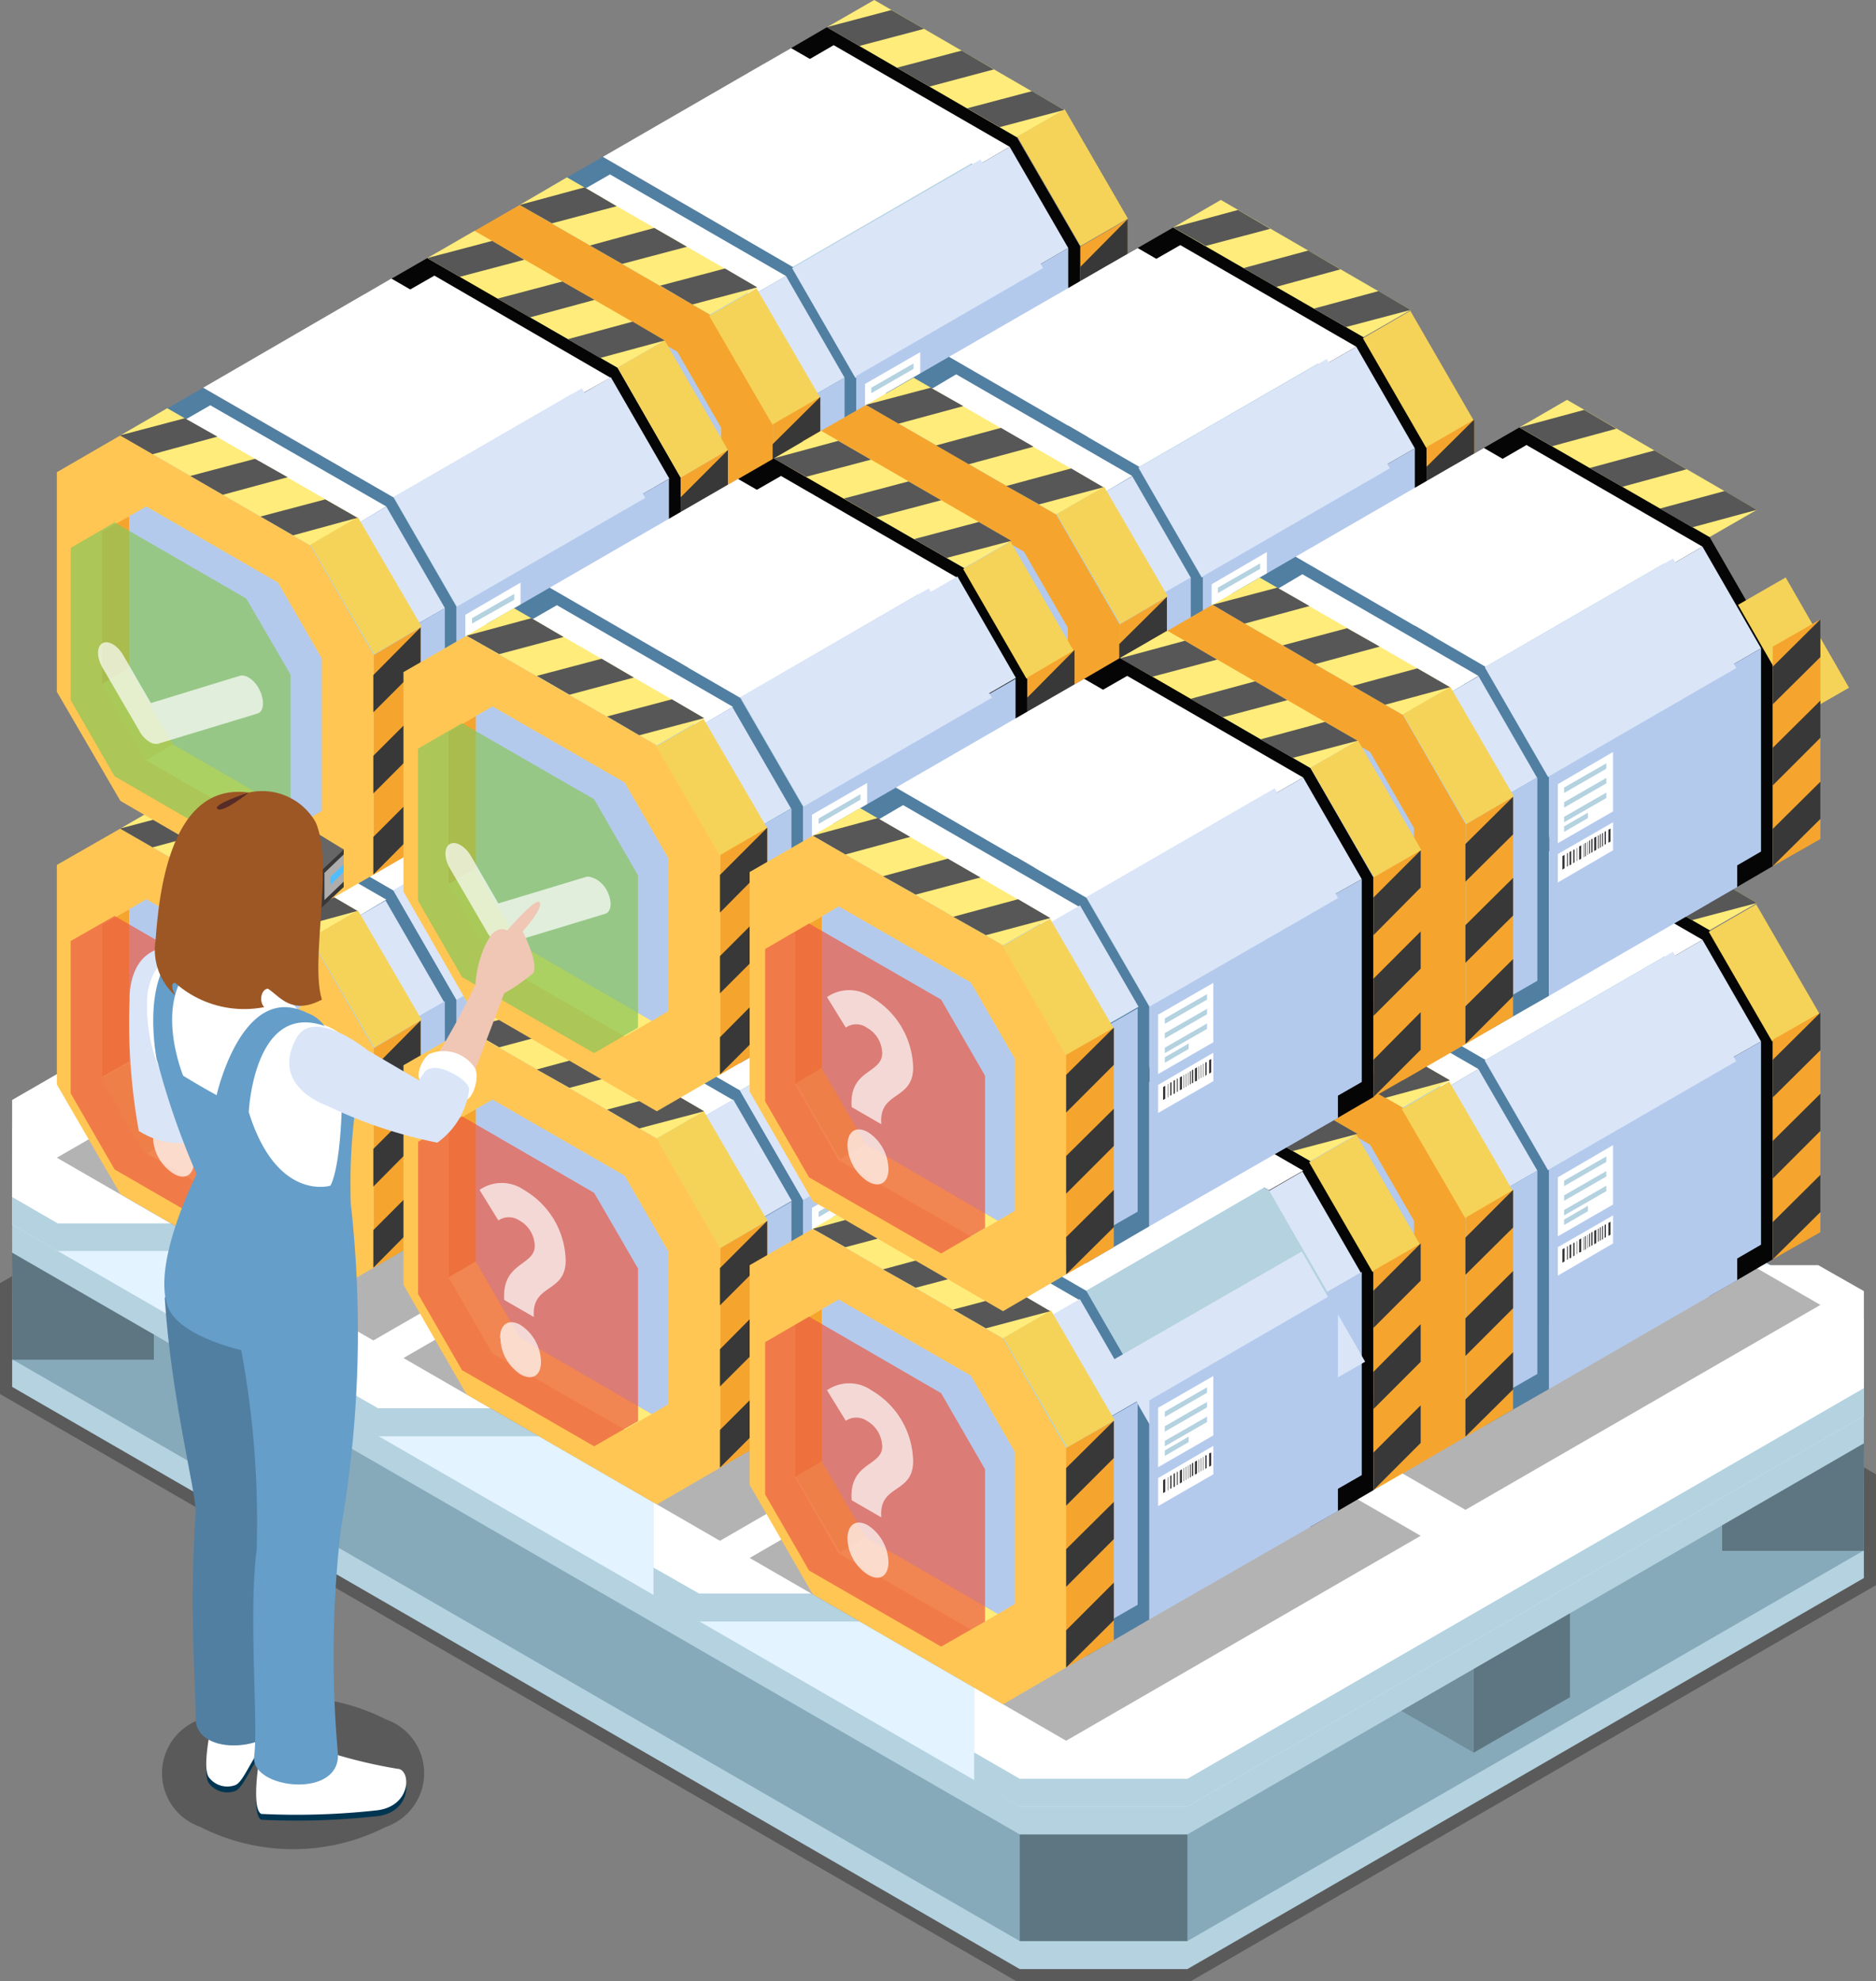 <svg id="Layer_1" data-name="Layer 1" xmlns="http://www.w3.org/2000/svg" viewBox="0 0 44.87 47.37"><rect x="0" y="0" width="44.87" height="47.37" fill="#808080" stroke="none"/><polygon points="20.56 21.22 16.39 21.22 0 30.68 0 33.33 24.24 47.33 24.31 47.37 28.48 47.37 44.87 37.9 44.87 35.25 20.63 21.25 20.56 21.22" style="opacity:0.3"/><polygon points="16.47 21.51 0.29 30.85 0.29 33.16 24.39 47.08 28.4 47.08 44.58 37.73 44.58 35.42 20.48 21.51 16.47 21.51" style="fill:#b4d2e0"/><polygon points="16.47 20.85 0.29 30.19 0.29 32.5 24.39 46.41 28.4 46.41 44.58 37.07 44.58 34.75 20.48 20.84 16.47 20.85" style="fill:#87aaba"/><rect x="41.19" y="34.34" width="3.39" height="2.74" style="fill:#5e7682"/><rect x="0.29" y="29.77" width="3.39" height="2.74" style="fill:#5e7682"/><rect x="24.39" y="43.68" width="4.01" height="2.73" style="fill:#5e7682"/><polygon points="35.24 41.91 37.55 40.58 37.55 38.22 35.24 39.55 35.24 41.91" style="fill:#5e7682"/><polygon points="32.38 40.25 35.24 41.9 35.24 39.55 32.38 37.9 32.38 40.25" style="fill:#708e9c"/><polygon points="16.47 18.29 0.29 27.63 0.29 29.95 24.39 43.86 28.4 43.86 44.58 34.51 44.58 32.2 20.48 18.29 16.47 18.29" style="fill:#b4d2e0"/><polygon points="16.47 17.63 0.29 26.97 0.29 29.28 24.39 43.19 28.4 43.19 44.58 33.85 44.58 31.54 20.48 17.63 16.47 17.63" style="fill:#e3f3ff"/><polygon points="16.47 17.63 0.29 26.97 0.29 29.28 1.38 29.91 5.39 29.91 21.57 20.57 21.57 18.25 20.48 17.63 16.47 17.63" style="fill:#b4d2e0"/><polygon points="16.47 16.96 0.29 26.3 0.29 28.62 1.38 29.25 5.39 29.25 21.57 19.9 21.57 17.59 20.48 16.96 16.47 16.96" style="fill:#fff"/><polygon points="24.14 22.05 7.96 31.4 7.96 33.71 9.04 34.34 13.06 34.34 29.24 24.99 29.24 22.68 28.16 22.05 24.14 22.05" style="fill:#b4d2e0"/><polygon points="24.14 21.39 7.96 30.73 7.96 33.05 9.04 33.67 13.06 33.67 29.24 24.33 29.24 22.02 28.16 21.39 24.14 21.39" style="fill:#fff"/><polygon points="31.81 26.48 15.63 35.82 15.63 38.14 16.72 38.77 20.73 38.77 36.91 29.42 36.91 27.11 35.82 26.48 31.81 26.48" style="fill:#b4d2e0"/><polygon points="31.81 25.82 15.63 35.16 15.63 37.48 16.72 38.1 20.73 38.1 36.91 28.76 36.91 26.44 35.82 25.82 31.81 25.82" style="fill:#fff"/><polygon points="39.48 30.91 23.3 40.25 23.3 42.57 24.39 43.19 28.4 43.19 44.58 33.85 44.58 31.54 43.49 30.91 39.48 30.91" style="fill:#b4d2e0"/><polygon points="39.48 30.25 23.3 39.59 23.3 41.9 24.39 42.53 28.4 42.53 44.58 33.19 44.58 30.87 43.49 30.25 39.48 30.25" style="fill:#fff"/><polygon points="26.97 21.64 18.48 26.54 10.92 22.17 19.4 17.27 26.97 21.64" style="opacity:0.3"/><polygon points="24.32 12.68 25.84 15.3 25.84 20.55 24.32 21.42 19.78 18.8 18.27 16.18 18.27 10.93 19.78 10.05 24.32 12.68" style="fill:#050505"/><polygon points="25.45 12.02 24.32 12.68 19.78 10.05 20.91 9.4 25.45 12.02" style="fill:#ffec7a"/><rect x="166.21" y="388.47" width="1.31" height="3.03" transform="translate(-314.07 -240.36) rotate(-30.05)" style="fill:#f5d358"/><polygon points="26.97 19.89 25.84 20.55 25.84 15.3 26.97 14.64 26.97 19.89" style="fill:#f5a52e"/><polygon points="24.15 12.91 23.34 13.38 19.13 10.95 19.94 10.48 24.15 12.91" style="fill:#fff"/><polygon points="25.55 15.33 24.74 15.8 23.34 13.38 24.15 12.91 25.55 15.33" style="fill:#dae5f8"/><polygon points="25.55 20.19 24.74 20.66 24.74 15.8 25.55 15.33 25.55 20.19" style="fill:#b4caed"/><polygon points="19.13 10.95 23.34 13.38 24.74 15.8 24.74 20.66 23.34 21.47 19.13 19.04 17.73 16.62 17.73 11.76 19.13 10.95" style="fill:#b4d2e0"/><polygon points="18.96 15.77 20.48 18.39 20.48 23.64 18.96 24.52 14.42 21.89 12.9 19.27 12.9 14.02 14.42 13.15 18.96 15.77" style="fill:#517fa2"/><polygon points="23.47 13.17 18.96 15.77 14.42 13.15 18.92 10.54 23.47 13.17" style="fill:#fff"/><rect x="160.58" y="390.59" width="5.2" height="3.02" transform="translate(-315.29 -242.35) rotate(-29.97)" style="fill:#dae5f8"/><polygon points="24.98 21.04 20.48 23.64 20.48 18.39 24.98 15.79 24.98 21.04" style="fill:#b4caed"/><polygon points="18.8 16 17.98 16.47 13.77 14.04 14.59 13.57 18.8 16" style="fill:#fff"/><rect x="159.83" y="392.37" width="0.95" height="2.8" transform="translate(-316.41 -243.7) rotate(-29.95)" style="fill:#dae5f8"/><polygon points="20.2 23.29 19.38 23.76 19.38 18.9 20.2 18.43 20.2 23.29" style="fill:#b4caed"/><polygon points="17.98 16.47 19.38 18.9 19.38 23.76 17.98 24.56 13.77 22.14 12.37 19.71 12.37 14.85 13.77 14.04 17.98 16.47" style="fill:#b4d2e0"/><polygon points="16.98 16.92 18.49 19.54 18.49 24.79 16.98 25.66 12.43 23.04 10.92 20.42 10.92 15.17 12.43 14.3 16.98 16.92" style="fill:#f5a52e"/><polygon points="12.65 19.86 13.7 21.68 16.85 23.5 16.2 23.88 13.05 22.06 12 20.24 12 16.59 12.65 16.22 12.65 19.86" style="fill:#ffec7a"/><polygon points="12.65 19.86 12 20.24 12 16.59 12.65 16.22 12.65 19.86" style="fill:#f5a52e"/><rect x="153.69" y="396.23" width="0.75" height="2.1" transform="translate(-320.95 -243.9) rotate(-30.37)" style="fill:#f5d358"/><polygon points="16.2 17.81 17.25 19.63 17.25 23.27 16.85 23.5 13.7 21.68 12.65 19.86 12.65 16.22 13.05 15.99 16.2 17.81" style="fill:#b4caed"/><polygon points="18.11 16.27 16.98 16.92 12.43 14.3 13.56 13.64 18.11 16.27" style="fill:#ffec7a"/><rect x="158.86" y="392.71" width="1.31" height="3.03" transform="translate(-317.84 -242.61) rotate(-30.19)" style="fill:#f5d358"/><polygon points="19.62 24.14 18.49 24.79 18.49 19.54 19.62 18.89 19.62 24.14" style="fill:#f5a52e"/><polygon points="22.01 19.23 20.69 20 20.69 18.58 22.01 17.82 22.01 19.23" style="fill:#fff"/><polygon points="21.85 18.22 20.84 18.8 20.84 18.67 21.85 18.09 21.85 18.22" style="fill:#b4d2e0"/><polygon points="21.85 18.57 20.84 19.15 20.84 19.02 21.85 18.43 21.85 18.57" style="fill:#b4d2e0"/><polygon points="21.85 18.92 20.84 19.5 20.84 19.36 21.85 18.78 21.85 18.92" style="fill:#b4d2e0"/><polygon points="21.42 19.39 20.84 19.73 20.84 19.59 21.42 19.26 21.42 19.39" style="fill:#b4d2e0"/><polygon points="22.01 20.17 20.69 20.93 20.69 20.26 22.01 19.49 22.01 20.17" style="fill:#fff"/><polygon points="21.52 20.2 21.49 20.22 21.49 19.91 21.52 19.89 21.52 20.2" style="fill:#303033"/><polygon points="21.84 20.02 21.81 20.04 21.81 19.72 21.84 19.7 21.84 20.02" style="fill:#303033"/><polygon points="21.09 20.45 21.06 20.47 21.06 20.16 21.09 20.14 21.09 20.45" style="fill:#303033"/><polygon points="21.01 20.5 20.97 20.52 20.97 20.21 21.01 20.18 21.01 20.5" style="fill:#303033"/><polygon points="21.95 19.95 21.9 19.99 21.9 19.67 21.95 19.64 21.95 19.95" style="fill:#303033"/><polygon points="21.61 20.15 21.56 20.18 21.56 19.87 21.61 19.84 21.61 20.15" style="fill:#303033"/><polygon points="21.41 20.27 21.4 20.27 21.4 19.96 21.41 19.95 21.41 20.27" style="fill:#303033"/><polygon points="21.72 20.09 21.71 20.1 21.71 19.79 21.72 19.78 21.72 20.09" style="fill:#303033"/><polygon points="21.36 20.3 21.34 20.31 21.34 19.99 21.36 19.99 21.36 20.3" style="fill:#303033"/><polygon points="21.31 20.33 21.3 20.33 21.3 20.02 21.31 20.02 21.31 20.33" style="fill:#303033"/><polygon points="21.77 20.06 21.75 20.07 21.75 19.76 21.77 19.75 21.77 20.06" style="fill:#303033"/><polygon points="21.15 20.42 21.14 20.43 21.14 20.11 21.15 20.1 21.15 20.42" style="fill:#303033"/><polygon points="20.93 20.55 20.92 20.56 20.92 20.24 20.93 20.23 20.93 20.55" style="fill:#303033"/><polygon points="21.46 20.24 21.45 20.25 21.45 19.93 21.46 19.92 21.46 20.24" style="fill:#303033"/><polygon points="21.67 20.12 21.65 20.13 21.65 19.82 21.67 19.8 21.67 20.12" style="fill:#303033"/><polygon points="21.25 20.36 21.2 20.39 21.2 20.07 21.25 20.04 21.25 20.36" style="fill:#303033"/><polygon points="20.85 20.59 20.8 20.62 20.8 20.31 20.85 20.27 20.85 20.59" style="fill:#303033"/><polygon points="25.84 15.78 25.84 16.67 26.97 15.54 26.97 14.64 25.84 15.78" style="fill:#383838"/><polygon points="25.84 18.61 26.97 17.48 26.97 16.58 25.84 17.71 25.84 18.61" style="fill:#383838"/><polygon points="25.84 20.55 26.97 19.41 26.97 18.52 25.84 19.65 25.84 20.55" style="fill:#383838"/><polygon points="23.91 12.44 23.13 11.99 24.68 11.58 25.45 12.02 23.91 12.44" style="fill:#575757"/><polygon points="21.45 11.02 23 10.61 23.77 11.05 22.23 11.47 21.45 11.02" style="fill:#575757"/><polygon points="19.77 10.05 21.32 9.64 22.1 10.09 20.55 10.5 19.77 10.05" style="fill:#575757"/><polygon points="16.56 16.68 15.79 16.23 17.34 15.82 18.11 16.27 16.56 16.68" style="fill:#575757"/><polygon points="14.11 15.27 15.65 14.85 16.43 15.3 14.88 15.71 14.11 15.27" style="fill:#575757"/><polygon points="12.43 14.29 13.98 13.88 14.75 14.33 13.2 14.74 12.43 14.29" style="fill:#575757"/><polygon points="18.48 20.02 18.48 20.91 19.62 19.78 19.62 18.89 18.48 20.02" style="fill:#383838"/><polygon points="18.48 22.85 19.62 21.72 19.62 20.82 18.48 21.96 18.48 22.85" style="fill:#383838"/><polygon points="18.48 24.79 19.62 23.66 19.62 22.76 18.48 23.89 18.48 24.79" style="fill:#383838"/><polygon points="17.41 27.16 8.93 32.05 1.36 27.68 9.85 22.78 17.41 27.16" style="opacity:0.3"/><polygon points="14.77 18.19 16.28 20.81 16.28 26.06 14.77 26.94 10.22 24.31 8.71 21.69 8.71 16.44 10.22 15.57 14.77 18.19" style="fill:#050505"/><polygon points="15.9 17.54 14.77 18.19 10.22 15.57 11.35 14.92 15.9 17.54" style="fill:#ffec7a"/><rect x="156.65" y="393.99" width="1.31" height="3.03" transform="translate(-317.74 -244.88) rotate(-29.97)" style="fill:#f5d358"/><polygon points="17.41 25.41 16.28 26.06 16.28 20.81 17.41 20.16 17.41 25.41" style="fill:#f5a52e"/><polygon points="14.6 18.43 13.78 18.89 9.57 16.46 10.39 15.99 14.6 18.43" style="fill:#fff"/><polygon points="16 20.85 15.18 21.32 13.78 18.89 14.6 18.43 16 20.85" style="fill:#dae5f8"/><polygon points="16 25.71 15.18 26.18 15.18 21.32 16 20.85 16 25.71" style="fill:#b4caed"/><polygon points="9.57 16.46 13.78 18.89 15.18 21.32 15.18 26.18 13.78 26.99 9.57 24.56 8.17 22.13 8.17 17.27 9.57 16.46" style="fill:#b4d2e0"/><polygon points="9.41 21.29 10.92 23.91 10.92 29.16 9.41 30.03 4.86 27.41 3.35 24.79 3.35 19.54 4.86 18.66 9.41 21.29" style="fill:#517fa2"/><polygon points="13.91 18.69 9.41 21.29 4.86 18.66 9.36 16.06 13.91 18.69" style="fill:#fff"/><rect x="151.03" y="396.11" width="5.2" height="3.03" transform="translate(-319.4 -246.3) rotate(-29.99)" style="fill:#dae5f8"/><polygon points="15.43 26.56 10.92 29.16 10.92 23.91 15.43 21.31 15.43 26.56" style="fill:#b4caed"/><polygon points="9.24 21.51 8.43 21.99 4.21 19.56 5.03 19.08 9.24 21.51" style="fill:#fff"/><rect x="150.27" y="397.89" width="0.94" height="2.8" transform="translate(-320.58 -247.56) rotate(-29.98)" style="fill:#dae5f8"/><polygon points="10.64 28.8 9.82 29.27 9.82 24.41 10.64 23.94 10.64 28.8" style="fill:#b4caed"/><polygon points="8.43 21.99 9.82 24.41 9.82 29.27 8.43 30.08 4.21 27.65 2.81 25.23 2.81 20.37 4.21 19.56 8.43 21.99" style="fill:#b4d2e0"/><polygon points="7.42 22.44 8.94 25.06 8.94 30.31 7.42 31.18 2.88 28.55 1.36 25.93 1.36 20.68 2.88 19.81 7.42 22.44" style="fill:#ffc654"/><polygon points="3.09 25.38 4.14 27.19 7.3 29.02 6.65 29.4 3.5 27.57 2.44 25.75 2.44 22.11 3.09 21.74 3.09 25.38" style="fill:#ffec7a"/><polygon points="3.09 25.38 2.44 25.75 2.44 22.11 3.09 21.74 3.09 25.38" style="fill:#f5a52e"/><rect x="144.13" y="401.75" width="0.75" height="2.1" transform="translate(-325.2 -247.79) rotate(-30.4)" style="fill:#f5d358"/><polygon points="6.65 23.32 7.7 25.15 7.7 28.79 7.3 29.02 4.14 27.19 3.09 25.38 3.09 21.74 3.5 21.5 6.65 23.32" style="fill:#b4caed"/><polygon points="8.55 21.78 7.42 22.44 2.88 19.81 4 19.16 8.55 21.78" style="fill:#ffec7a"/><rect x="149.3" y="398.23" width="1.31" height="3.03" transform="translate(-322.02 -246.54) rotate(-30.22)" style="fill:#f5d358"/><polygon points="10.06 29.66 8.94 30.31 8.94 25.06 10.06 24.4 10.06 29.66" style="fill:#f5a52e"/><polygon points="12.45 24.75 11.13 25.51 11.13 24.1 12.45 23.33 12.45 24.75" style="fill:#fff"/><polygon points="12.3 23.73 11.29 24.31 11.29 24.18 12.3 23.6 12.3 23.73" style="fill:#b4d2e0"/><polygon points="12.3 24.08 11.29 24.66 11.29 24.53 12.3 23.95 12.3 24.08" style="fill:#b4d2e0"/><polygon points="12.3 24.43 11.29 25.01 11.29 24.88 12.3 24.3 12.3 24.43" style="fill:#b4d2e0"/><polygon points="11.86 24.91 11.29 25.24 11.29 25.11 11.86 24.78 11.86 24.91" style="fill:#b4d2e0"/><polygon points="12.45 25.68 11.13 26.45 11.13 25.77 12.45 25.01 12.45 25.68" style="fill:#fff"/><polygon points="11.97 25.72 11.94 25.74 11.94 25.42 11.97 25.4 11.97 25.72" style="fill:#303033"/><polygon points="12.29 25.53 12.26 25.55 12.26 25.24 12.29 25.22 12.29 25.53" style="fill:#303033"/><polygon points="11.54 25.97 11.5 25.99 11.5 25.68 11.54 25.66 11.54 25.97" style="fill:#303033"/><polygon points="11.45 26.02 11.42 26.04 11.42 25.72 11.45 25.7 11.45 26.02" style="fill:#303033"/><polygon points="12.4 25.47 12.35 25.5 12.35 25.19 12.4 25.16 12.4 25.47" style="fill:#303033"/><polygon points="12.06 25.67 12.01 25.7 12.01 25.38 12.06 25.35 12.06 25.67" style="fill:#303033"/><polygon points="11.86 25.79 11.84 25.79 11.84 25.48 11.86 25.47 11.86 25.79" style="fill:#303033"/><polygon points="12.16 25.61 12.15 25.61 12.15 25.3 12.16 25.29 12.16 25.61" style="fill:#303033"/><polygon points="11.8 25.82 11.79 25.82 11.79 25.51 11.8 25.5 11.8 25.82" style="fill:#303033"/><polygon points="11.75 25.84 11.74 25.85 11.74 25.53 11.75 25.53 11.75 25.84" style="fill:#303033"/><polygon points="12.21 25.58 12.2 25.59 12.2 25.27 12.21 25.27 12.21 25.58" style="fill:#303033"/><polygon points="11.6 25.93 11.59 25.94 11.59 25.63 11.6 25.62 11.6 25.93" style="fill:#303033"/><polygon points="11.37 26.06 11.36 26.07 11.36 25.75 11.37 25.75 11.37 26.06" style="fill:#303033"/><polygon points="11.91 25.75 11.89 25.77 11.89 25.45 11.91 25.44 11.91 25.75" style="fill:#303033"/><polygon points="12.12 25.64 12.1 25.64 12.1 25.33 12.12 25.32 12.12 25.64" style="fill:#303033"/><polygon points="11.7 25.88 11.65 25.91 11.65 25.59 11.7 25.56 11.7 25.88" style="fill:#303033"/><polygon points="11.3 26.11 11.25 26.14 11.25 25.82 11.3 25.79 11.3 26.11" style="fill:#303033"/><polygon points="16.28 21.29 16.28 22.19 17.41 21.05 17.41 20.16 16.28 21.29" style="fill:#383838"/><polygon points="16.28 24.13 17.41 22.99 17.41 22.1 16.28 23.23 16.28 24.13" style="fill:#383838"/><polygon points="16.28 26.06 17.41 24.93 17.41 24.04 16.28 25.17 16.28 26.06" style="fill:#383838"/><polygon points="14.35 17.96 13.58 17.51 15.13 17.09 15.9 17.54 14.35 17.96" style="fill:#575757"/><polygon points="11.9 16.54 13.45 16.12 14.22 16.57 12.67 16.99 11.9 16.54" style="fill:#575757"/><polygon points="10.22 15.57 11.77 15.15 12.54 15.6 10.99 16.02 10.22 15.57" style="fill:#575757"/><polygon points="7.01 22.2 6.23 21.75 7.78 21.33 8.55 21.78 7.01 22.2" style="fill:#575757"/><polygon points="4.55 20.78 6.1 20.36 6.88 20.81 5.33 21.23 4.55 20.78" style="fill:#575757"/><polygon points="2.87 19.81 4.42 19.4 5.2 19.84 3.65 20.26 2.87 19.81" style="fill:#575757"/><polygon points="8.93 25.54 8.93 26.43 10.06 25.3 10.06 24.4 8.93 25.54" style="fill:#383838"/><polygon points="8.93 28.37 10.06 27.23 10.06 26.34 8.93 27.47 8.93 28.37" style="fill:#383838"/><polygon points="8.93 30.31 10.06 29.17 10.06 28.28 8.93 29.41 8.93 30.31" style="fill:#383838"/><polygon points="35.26 26.42 26.77 31.32 19.2 26.95 27.69 22.05 35.26 26.42" style="opacity:0.3"/><polygon points="32.61 17.46 34.12 20.08 34.12 25.33 32.61 26.21 28.06 23.58 26.55 20.96 26.55 15.71 28.06 14.84 32.61 17.46" style="fill:#050505"/><polygon points="33.74 16.81 32.61 17.46 28.06 14.84 29.2 14.18 33.74 16.81" style="fill:#ffec7a"/><rect x="174.49" y="393.26" width="1.31" height="3.03" transform="translate(-315.42 -235.47) rotate(-30.06)" style="fill:#f5d358"/><polygon points="35.26 24.68 34.12 25.33 34.12 20.08 35.26 19.43 35.26 24.68" style="fill:#f5a52e"/><polygon points="32.44 17.69 31.62 18.16 27.41 15.73 28.23 15.26 32.44 17.69" style="fill:#fff"/><polygon points="33.84 20.11 33.02 20.59 31.62 18.16 32.44 17.69 33.84 20.11" style="fill:#dae5f8"/><polygon points="33.84 24.98 33.02 25.45 33.02 20.59 33.84 20.11 33.84 24.98" style="fill:#b4caed"/><polygon points="27.41 15.73 31.62 18.16 33.02 20.59 33.02 25.45 31.62 26.26 27.41 23.82 26.01 21.4 26.02 16.54 27.41 15.73" style="fill:#b4d2e0"/><polygon points="27.25 20.56 28.77 23.18 28.77 28.43 27.25 29.3 22.7 26.67 21.19 24.06 21.19 18.8 22.7 17.93 27.25 20.56" style="fill:#517fa2"/><polygon points="31.75 17.96 27.25 20.56 22.7 17.93 27.21 15.33 31.75 17.96" style="fill:#fff"/><rect x="168.87" y="395.38" width="5.2" height="3.03" transform="translate(-316.66 -237.45) rotate(-29.99)" style="fill:#dae5f8"/><polygon points="33.27 25.83 28.77 28.43 28.77 23.18 33.27 20.58 33.27 25.83" style="fill:#b4caed"/><polygon points="27.08 20.78 26.27 21.26 22.06 18.83 22.87 18.35 27.08 20.78" style="fill:#fff"/><rect x="168.11" y="397.16" width="0.95" height="2.8" transform="translate(-317.57 -239.07) rotate(-29.93)" style="fill:#dae5f8"/><polygon points="28.48 28.07 27.66 28.54 27.66 23.68 28.48 23.21 28.48 28.07" style="fill:#b4caed"/><polygon points="26.27 21.26 27.66 23.68 27.66 28.54 26.27 29.35 22.06 26.92 20.66 24.49 20.66 19.64 22.06 18.83 26.27 21.26" style="fill:#b4d2e0"/><polygon points="25.26 21.7 26.78 24.33 26.78 29.57 25.26 30.45 20.72 27.82 19.2 25.2 19.2 19.95 20.72 19.08 25.26 21.7" style="fill:#f5a52e"/><polygon points="20.93 24.65 21.98 26.46 25.14 28.29 24.49 28.66 21.34 26.84 20.29 25.02 20.29 21.38 20.93 21.01 20.93 24.65" style="fill:#ffec7a"/><polygon points="20.93 24.65 20.29 25.02 20.29 21.38 20.93 21.01 20.93 24.65" style="fill:#f5a52e"/><polygon points="21.98 26.46 21.34 26.84 20.29 25.02 20.93 24.65 21.98 26.46" style="fill:#f5d358"/><polygon points="24.49 22.59 25.54 24.41 25.54 28.06 25.14 28.29 21.98 26.46 20.93 24.65 20.93 21.01 21.34 20.77 24.49 22.59" style="fill:#b4caed"/><polygon points="26.39 21.05 25.26 21.7 20.72 19.08 21.85 18.43 26.39 21.05" style="fill:#ffec7a"/><rect x="167.15" y="397.5" width="1.31" height="3.03" transform="translate(-319.01 -237.95) rotate(-30.17)" style="fill:#f5d358"/><polygon points="27.91 28.92 26.78 29.57 26.78 24.33 27.91 23.67 27.91 28.92" style="fill:#f5a52e"/><polygon points="30.3 24.02 28.98 24.78 28.98 23.36 30.3 22.6 30.3 24.02" style="fill:#fff"/><polygon points="30.14 23 29.13 23.58 29.13 23.45 30.14 22.87 30.14 23" style="fill:#b4d2e0"/><polygon points="30.14 23.35 29.13 23.93 29.13 23.8 30.14 23.22 30.14 23.35" style="fill:#b4d2e0"/><polygon points="30.14 23.7 29.13 24.28 29.13 24.15 30.14 23.57 30.14 23.7" style="fill:#b4d2e0"/><polygon points="29.7 24.18 29.13 24.51 29.13 24.38 29.7 24.05 29.7 24.18" style="fill:#b4d2e0"/><polygon points="30.3 24.95 28.98 25.72 28.98 25.04 30.3 24.27 30.3 24.95" style="fill:#fff"/><polygon points="29.81 24.99 29.78 25 29.78 24.69 29.81 24.67 29.81 24.99" style="fill:#303033"/><polygon points="30.13 24.8 30.1 24.82 30.1 24.51 30.13 24.49 30.13 24.8" style="fill:#303033"/><polygon points="29.38 25.24 29.34 25.26 29.34 24.94 29.38 24.93 29.38 25.24" style="fill:#303033"/><polygon points="29.29 25.29 29.26 25.31 29.26 24.99 29.29 24.97 29.29 25.29" style="fill:#303033"/><polygon points="30.24 24.74 30.19 24.77 30.19 24.45 30.24 24.43 30.24 24.74" style="fill:#303033"/><polygon points="29.9 24.94 29.85 24.96 29.85 24.65 29.9 24.62 29.9 24.94" style="fill:#303033"/><polygon points="29.7 25.05 29.68 25.06 29.68 24.75 29.7 24.74 29.7 25.05" style="fill:#303033"/><polygon points="30.01 24.88 29.99 24.88 29.99 24.57 30.01 24.56 30.01 24.88" style="fill:#303033"/><polygon points="29.64 25.09 29.63 25.09 29.63 24.78 29.64 24.77 29.64 25.09" style="fill:#303033"/><polygon points="29.59 25.11 29.58 25.12 29.58 24.8 29.59 24.8 29.59 25.11" style="fill:#303033"/><polygon points="30.05 24.85 30.04 24.86 30.04 24.54 30.05 24.53 30.05 24.85" style="fill:#303033"/><polygon points="29.44 25.2 29.43 25.21 29.43 24.89 29.44 24.89 29.44 25.2" style="fill:#303033"/><polygon points="29.22 25.33 29.2 25.34 29.2 25.02 29.22 25.02 29.22 25.33" style="fill:#303033"/><polygon points="29.75 25.02 29.73 25.04 29.73 24.72 29.75 24.71 29.75 25.02" style="fill:#303033"/><polygon points="29.96 24.9 29.94 24.91 29.94 24.6 29.96 24.59 29.96 24.9" style="fill:#303033"/><polygon points="29.54 25.15 29.49 25.17 29.49 24.86 29.54 24.83 29.54 25.15" style="fill:#303033"/><polygon points="29.14 25.37 29.09 25.4 29.09 25.09 29.14 25.06 29.14 25.37" style="fill:#303033"/><polygon points="34.12 20.56 34.12 21.46 35.26 20.32 35.26 19.43 34.12 20.56" style="fill:#383838"/><polygon points="34.12 23.39 35.26 22.26 35.26 21.36 34.12 22.5 34.12 23.39" style="fill:#383838"/><polygon points="34.12 25.33 35.26 24.2 35.26 23.3 34.12 24.44 34.12 25.33" style="fill:#383838"/><polygon points="32.19 17.22 31.42 16.77 32.97 16.36 33.74 16.81 32.19 17.22" style="fill:#575757"/><polygon points="29.74 15.81 31.29 15.39 32.06 15.84 30.52 16.26 29.74 15.81" style="fill:#575757"/><polygon points="28.06 14.84 29.61 14.42 30.38 14.87 28.84 15.29 28.06 14.84" style="fill:#575757"/><polygon points="24.85 21.46 24.07 21.02 25.62 20.6 26.39 21.05 24.85 21.46" style="fill:#575757"/><polygon points="22.39 20.05 23.94 19.63 24.72 20.08 23.17 20.5 22.39 20.05" style="fill:#575757"/><polygon points="20.71 19.08 22.26 18.66 23.04 19.11 21.49 19.53 20.71 19.08" style="fill:#575757"/><polygon points="26.77 24.8 26.77 25.7 27.91 24.57 27.91 23.67 26.77 24.8" style="fill:#383838"/><polygon points="26.77 27.64 27.91 26.5 27.91 25.61 26.77 26.74 26.77 27.64" style="fill:#383838"/><polygon points="26.77 29.57 27.91 28.44 27.91 27.55 26.77 28.68 26.77 29.57" style="fill:#383838"/><polygon points="25.7 31.94 17.22 36.84 9.65 32.47 18.13 27.57 25.7 31.94" style="opacity:0.3"/><polygon points="23.06 22.98 24.57 25.6 24.57 30.85 23.06 31.73 18.51 29.1 17 26.48 17 21.23 18.51 20.35 23.06 22.98" style="fill:#050505"/><polygon points="24.19 22.32 23.06 22.98 18.51 20.35 19.64 19.7 24.19 22.32" style="fill:#ffec7a"/><rect x="164.94" y="398.77" width="1.31" height="3.03" transform="translate(-319.02 -240.1) rotate(-29.97)" style="fill:#f5d358"/><polygon points="25.7 30.2 24.57 30.85 24.57 25.6 25.7 24.95 25.7 30.2" style="fill:#f5a52e"/><polygon points="22.89 23.21 22.07 23.68 17.86 21.25 18.68 20.78 22.89 23.21" style="fill:#fff"/><polygon points="24.29 25.63 23.47 26.1 22.07 23.68 22.89 23.21 24.29 25.63" style="fill:#dae5f8"/><polygon points="24.29 30.49 23.47 30.96 23.47 26.1 24.29 25.63 24.29 30.49" style="fill:#b4caed"/><polygon points="17.86 21.25 22.07 23.68 23.47 26.1 23.47 30.96 22.07 31.77 17.86 29.34 16.46 26.92 16.46 22.06 17.86 21.25" style="fill:#b4d2e0"/><polygon points="17.7 26.07 19.21 28.69 19.21 33.94 17.7 34.81 13.15 32.19 11.64 29.57 11.64 24.32 13.15 23.45 17.7 26.07" style="fill:#517fa2"/><polygon points="22.2 23.48 17.7 26.07 13.15 23.45 17.65 20.85 22.2 23.48" style="fill:#fff"/><rect x="159.32" y="400.9" width="5.2" height="3.03" transform="translate(-320.68 -241.51) rotate(-29.99)" style="fill:#dae5f8"/><polygon points="23.71 31.35 19.21 33.94 19.21 28.69 23.71 26.09 23.71 31.35" style="fill:#b4caed"/><polygon points="17.53 26.3 16.71 26.77 12.5 24.34 13.32 23.87 17.53 26.3" style="fill:#fff"/><rect x="158.56" y="402.67" width="0.95" height="2.8" transform="translate(-321.89 -242.74) rotate(-29.99)" style="fill:#dae5f8"/><polygon points="18.93 33.59 18.11 34.06 18.11 29.2 18.93 28.73 18.93 33.59" style="fill:#b4caed"/><polygon points="16.71 26.77 18.11 29.2 18.11 34.06 16.71 34.86 12.5 32.44 11.1 30.01 11.1 25.15 12.5 24.34 16.71 26.77" style="fill:#b4d2e0"/><polygon points="15.71 27.22 17.23 29.84 17.23 35.09 15.71 35.97 11.16 33.34 9.65 30.72 9.65 25.47 11.16 24.6 15.71 27.22" style="fill:#ffc654"/><polygon points="11.38 30.16 12.43 31.98 15.59 33.81 14.94 34.18 11.78 32.36 10.73 30.54 10.73 26.89 11.38 26.52 11.38 30.16" style="fill:#ffec7a"/><polygon points="11.38 30.16 10.73 30.54 10.73 26.89 11.38 26.52 11.38 30.16" style="fill:#f5a52e"/><rect x="152.42" y="406.54" width="0.75" height="2.1" transform="matrix(0.86, -0.51, 0.51, 0.86, -326.33, -243.12)" style="fill:#f5d358"/><polygon points="14.94 28.11 15.99 29.93 15.99 33.57 15.59 33.81 12.43 31.98 11.38 30.16 11.38 26.52 11.78 26.29 14.94 28.11" style="fill:#b4caed"/><polygon points="16.84 26.57 15.71 27.22 11.16 24.6 12.29 23.94 16.84 26.57" style="fill:#ffec7a"/><rect x="157.59" y="403.01" width="1.31" height="3.03" transform="translate(-322.94 -242.17) rotate(-30.14)" style="fill:#f5d358"/><polygon points="18.35 34.44 17.23 35.09 17.23 29.84 18.35 29.19 18.35 34.44" style="fill:#f5a52e"/><polygon points="20.74 29.54 19.42 30.3 19.42 28.88 20.74 28.12 20.74 29.54" style="fill:#fff"/><polygon points="20.58 28.52 19.58 29.1 19.58 28.97 20.58 28.39 20.58 28.52" style="fill:#b4d2e0"/><polygon points="20.58 28.87 19.58 29.45 19.58 29.32 20.58 28.73 20.58 28.87" style="fill:#b4d2e0"/><polygon points="20.58 29.22 19.58 29.8 19.58 29.67 20.58 29.09 20.58 29.22" style="fill:#b4d2e0"/><polygon points="20.15 29.7 19.58 30.03 19.58 29.9 20.15 29.57 20.15 29.7" style="fill:#b4d2e0"/><polygon points="20.74 30.47 19.42 31.23 19.42 30.56 20.74 29.79 20.74 30.47" style="fill:#fff"/><polygon points="20.26 30.5 20.23 30.52 20.23 30.21 20.26 30.19 20.26 30.5" style="fill:#303033"/><polygon points="20.58 30.32 20.55 30.34 20.55 30.02 20.58 30 20.58 30.32" style="fill:#303033"/><polygon points="19.82 30.76 19.79 30.77 19.79 30.46 19.82 30.44 19.82 30.76" style="fill:#303033"/><polygon points="19.74 30.8 19.71 30.82 19.71 30.51 19.74 30.48 19.74 30.8" style="fill:#303033"/><polygon points="20.69 30.25 20.63 30.29 20.63 29.97 20.69 29.94 20.69 30.25" style="fill:#303033"/><polygon points="20.35 30.45 20.3 30.48 20.3 30.17 20.35 30.14 20.35 30.45" style="fill:#303033"/><polygon points="20.14 30.57 20.13 30.58 20.13 30.26 20.14 30.25 20.14 30.57" style="fill:#303033"/><polygon points="20.45 30.39 20.44 30.4 20.44 30.09 20.45 30.08 20.45 30.39" style="fill:#303033"/><polygon points="20.09 30.6 20.07 30.61 20.07 30.29 20.09 30.29 20.09 30.6" style="fill:#303033"/><polygon points="20.04 30.63 20.03 30.63 20.03 30.32 20.04 30.32 20.04 30.63" style="fill:#303033"/><polygon points="20.5 30.36 20.48 30.37 20.48 30.06 20.5 30.05 20.5 30.36" style="fill:#303033"/><polygon points="19.89 30.72 19.87 30.73 19.87 30.41 19.89 30.4 19.89 30.72" style="fill:#303033"/><polygon points="19.66 30.85 19.65 30.86 19.65 30.54 19.66 30.53 19.66 30.85" style="fill:#303033"/><polygon points="20.19 30.54 20.18 30.55 20.18 30.24 20.19 30.23 20.19 30.54" style="fill:#303033"/><polygon points="20.4 30.42 20.39 30.43 20.39 30.12 20.4 30.11 20.4 30.42" style="fill:#303033"/><polygon points="19.99 30.66 19.94 30.69 19.94 30.38 19.99 30.34 19.99 30.66" style="fill:#303033"/><polygon points="19.59 30.89 19.54 30.92 19.54 30.61 19.59 30.58 19.59 30.89" style="fill:#303033"/><polygon points="24.57 26.08 24.57 26.97 25.7 25.84 25.7 24.95 24.57 26.08" style="fill:#383838"/><polygon points="24.57 28.91 25.7 27.78 25.7 26.88 24.57 28.02 24.57 28.91" style="fill:#383838"/><polygon points="24.57 30.85 25.7 29.72 25.7 28.82 24.57 29.95 24.57 30.85" style="fill:#383838"/><polygon points="22.64 22.74 21.86 22.29 23.41 21.88 24.19 22.32 22.64 22.74" style="fill:#575757"/><polygon points="20.18 21.32 21.73 20.91 22.51 21.36 20.96 21.77 20.18 21.32" style="fill:#575757"/><polygon points="18.5 20.36 20.05 19.94 20.83 20.39 19.28 20.8 18.5 20.36" style="fill:#575757"/><polygon points="15.29 26.98 14.52 26.53 16.07 26.12 16.84 26.57 15.29 26.98" style="fill:#575757"/><polygon points="12.84 25.57 14.39 25.15 15.16 25.6 13.62 26.01 12.84 25.57" style="fill:#575757"/><polygon points="11.16 24.59 12.71 24.18 13.48 24.63 11.94 25.04 11.16 24.59" style="fill:#575757"/><polygon points="17.22 30.32 17.22 31.21 18.35 30.08 18.35 29.19 17.22 30.32" style="fill:#383838"/><polygon points="17.22 33.15 18.35 32.02 18.35 31.12 17.22 32.26 17.22 33.15" style="fill:#383838"/><polygon points="17.22 35.09 18.35 33.96 18.35 33.06 17.22 34.19 17.22 35.09" style="fill:#383838"/><polygon points="43.54 31.2 35.05 36.1 27.49 31.73 35.97 26.83 43.54 31.2" style="opacity:0.3"/><polygon points="40.89 22.24 42.4 24.86 42.4 30.11 40.89 30.99 36.34 28.36 34.83 25.74 34.83 20.49 36.34 19.62 40.89 22.24" style="fill:#050505"/><polygon points="42.02 21.59 40.89 22.24 36.34 19.62 37.48 18.96 42.02 21.59" style="fill:#ffec7a"/><rect x="182.77" y="398.04" width="1.31" height="3.03" transform="translate(-316.61 -230.8) rotate(-30.04)" style="fill:#f5d358"/><polygon points="43.54 29.46 42.4 30.11 42.4 24.86 43.54 24.21 43.54 29.46" style="fill:#f5a52e"/><polygon points="40.72 22.47 39.91 22.94 35.7 20.51 36.51 20.04 40.72 22.47" style="fill:#fff"/><polygon points="42.12 24.9 41.31 25.36 39.91 22.94 40.72 22.47 42.12 24.9" style="fill:#dae5f8"/><polygon points="42.12 29.76 41.31 30.23 41.31 25.36 42.12 24.9 42.12 29.76" style="fill:#b4caed"/><polygon points="35.7 20.51 39.91 22.94 41.31 25.36 41.31 30.23 39.91 31.04 35.7 28.61 34.29 26.18 34.3 21.32 35.7 20.51" style="fill:#b4d2e0"/><polygon points="35.53 25.34 37.05 27.96 37.05 33.21 35.53 34.08 30.99 31.45 29.47 28.84 29.47 23.59 30.99 22.71 35.53 25.34" style="fill:#517fa2"/><polygon points="40.03 22.74 35.53 25.34 30.99 22.71 35.49 20.11 40.03 22.74" style="fill:#fff"/><rect x="177.15" y="400.16" width="5.2" height="3.03" transform="translate(-317.94 -232.68) rotate(-29.99)" style="fill:#dae5f8"/><polygon points="41.55 30.61 37.05 33.21 37.05 27.96 41.55 25.36 41.55 30.61" style="fill:#b4caed"/><polygon points="35.36 25.56 34.55 26.04 30.34 23.61 31.15 23.13 35.36 25.56" style="fill:#fff"/><polygon points="36.77 27.99 35.95 28.46 34.55 26.04 35.36 25.56 36.77 27.99" style="fill:#dae5f8"/><polygon points="36.77 32.85 35.95 33.32 35.95 28.46 36.77 27.99 36.77 32.85" style="fill:#b4caed"/><polygon points="34.55 26.04 35.95 28.46 35.95 33.32 34.55 34.13 30.34 31.7 28.94 29.27 28.94 24.42 30.34 23.61 34.55 26.04" style="fill:#b4d2e0"/><polygon points="33.55 26.48 35.06 29.11 35.06 34.35 33.55 35.23 29 32.6 27.49 29.98 27.49 24.73 29 23.86 33.55 26.48" style="fill:#f5a52e"/><polygon points="29.22 29.43 30.27 31.25 33.42 33.07 32.77 33.44 29.62 31.62 28.57 29.8 28.57 26.16 29.22 25.79 29.22 29.43" style="fill:#ffec7a"/><polygon points="29.22 29.43 28.57 29.8 28.57 26.16 29.22 25.79 29.22 29.43" style="fill:#f5a52e"/><rect x="170.26" y="405.8" width="0.75" height="2.1" transform="translate(-322.72 -235.26) rotate(-30.2)" style="fill:#f5d358"/><polygon points="32.77 27.37 33.82 29.19 33.82 32.84 33.42 33.07 30.27 31.25 29.22 29.43 29.22 25.79 29.62 25.55 32.77 27.37" style="fill:#b4caed"/><polygon points="34.68 25.83 33.55 26.48 29 23.86 30.13 23.21 34.68 25.83" style="fill:#ffec7a"/><rect x="175.43" y="402.28" width="1.31" height="3.03" transform="translate(-320.4 -232.98) rotate(-30.19)" style="fill:#f5d358"/><polygon points="36.19 33.7 35.06 34.35 35.06 29.11 36.19 28.45 36.19 33.7" style="fill:#f5a52e"/><polygon points="38.58 28.8 37.26 29.56 37.26 28.15 38.58 27.38 38.58 28.8" style="fill:#fff"/><polygon points="38.42 27.78 37.41 28.36 37.41 28.23 38.42 27.65 38.42 27.78" style="fill:#b4d2e0"/><polygon points="38.42 28.13 37.41 28.71 37.41 28.58 38.42 28 38.42 28.13" style="fill:#b4d2e0"/><polygon points="38.42 28.48 37.41 29.06 37.41 28.93 38.42 28.35 38.42 28.48" style="fill:#b4d2e0"/><polygon points="37.98 28.96 37.41 29.29 37.41 29.16 37.98 28.83 37.98 28.96" style="fill:#b4d2e0"/><polygon points="38.58 29.73 37.26 30.5 37.26 29.82 38.58 29.06 38.58 29.73" style="fill:#fff"/><polygon points="38.09 29.77 38.06 29.79 38.06 29.47 38.09 29.45 38.09 29.77" style="fill:#303033"/><polygon points="38.41 29.58 38.38 29.6 38.38 29.29 38.41 29.27 38.41 29.58" style="fill:#303033"/><polygon points="37.66 30.02 37.63 30.04 37.63 29.72 37.66 29.71 37.66 30.02" style="fill:#303033"/><polygon points="37.58 30.07 37.54 30.09 37.54 29.77 37.58 29.75 37.58 30.07" style="fill:#303033"/><polygon points="38.52 29.52 38.47 29.55 38.47 29.24 38.52 29.21 38.52 29.52" style="fill:#303033"/><polygon points="38.18 29.72 38.13 29.75 38.13 29.43 38.18 29.4 38.18 29.72" style="fill:#303033"/><polygon points="37.98 29.84 37.97 29.84 37.97 29.53 37.98 29.52 37.98 29.84" style="fill:#303033"/><polygon points="38.29 29.66 38.27 29.66 38.27 29.35 38.29 29.34 38.29 29.66" style="fill:#303033"/><polygon points="37.93 29.87 37.91 29.88 37.91 29.56 37.93 29.55 37.93 29.87" style="fill:#303033"/><polygon points="37.88 29.89 37.87 29.9 37.87 29.58 37.88 29.58 37.88 29.89" style="fill:#303033"/><polygon points="38.34 29.63 38.32 29.64 38.32 29.32 38.34 29.31 38.34 29.63" style="fill:#303033"/><polygon points="37.72 29.98 37.71 29.99 37.71 29.68 37.72 29.67 37.72 29.98" style="fill:#303033"/><polygon points="37.5 30.11 37.48 30.12 37.48 29.8 37.5 29.8 37.5 30.11" style="fill:#303033"/><polygon points="38.03 29.8 38.01 29.82 38.01 29.5 38.03 29.49 38.03 29.8" style="fill:#303033"/><polygon points="38.24 29.68 38.22 29.69 38.22 29.38 38.24 29.37 38.24 29.68" style="fill:#303033"/><polygon points="37.82 29.93 37.77 29.95 37.77 29.64 37.82 29.61 37.82 29.93" style="fill:#303033"/><polygon points="37.42 30.16 37.37 30.19 37.37 29.87 37.42 29.84 37.42 30.16" style="fill:#303033"/><polygon points="42.4 25.34 42.4 26.24 43.54 25.11 43.54 24.21 42.4 25.34" style="fill:#383838"/><polygon points="42.4 28.18 43.54 27.04 43.54 26.15 42.4 27.28 42.4 28.18" style="fill:#383838"/><polygon points="42.4 30.11 43.54 28.98 43.54 28.09 42.4 29.22 42.4 30.11" style="fill:#383838"/><polygon points="40.47 22 39.7 21.56 41.25 21.14 42.02 21.59 40.47 22" style="fill:#575757"/><polygon points="38.02 20.59 39.57 20.17 40.34 20.62 38.8 21.04 38.02 20.59" style="fill:#575757"/><polygon points="36.34 19.62 37.89 19.2 38.66 19.65 37.12 20.07 36.34 19.62" style="fill:#575757"/><polygon points="33.13 26.25 32.35 25.8 33.9 25.38 34.68 25.83 33.13 26.25" style="fill:#575757"/><polygon points="30.68 24.83 32.22 24.41 33 24.86 31.45 25.28 30.68 24.83" style="fill:#575757"/><polygon points="29 23.86 30.55 23.45 31.32 23.89 29.77 24.31 29 23.86" style="fill:#575757"/><polygon points="35.05 29.59 35.05 30.48 36.19 29.35 36.19 28.45 35.05 29.59" style="fill:#383838"/><polygon points="35.05 32.42 36.19 31.28 36.19 30.39 35.05 31.52 35.05 32.42" style="fill:#383838"/><polygon points="35.05 34.35 36.19 33.22 36.19 32.33 35.05 33.46 35.05 34.35" style="fill:#383838"/><polygon points="33.98 36.72 25.5 41.62 17.93 37.25 26.41 32.35 33.98 36.72" style="opacity:0.3"/><polygon points="31.34 27.76 32.85 30.38 32.85 35.63 31.34 36.51 26.79 33.88 25.28 31.26 25.28 26.01 26.79 25.14 31.34 27.76" style="fill:#050505"/><polygon points="32.47 27.11 31.34 27.76 26.79 25.14 27.92 24.48 32.47 27.11" style="fill:#ffec7a"/><rect x="173.22" y="403.55" width="1.31" height="3.03" transform="translate(-320.66 -234.84) rotate(-30.04)" style="fill:#f5d358"/><polygon points="33.98 34.98 32.85 35.63 32.85 30.38 33.98 29.73 33.98 34.98" style="fill:#f5a52e"/><polygon points="31.17 27.99 30.35 28.46 26.14 26.03 26.96 25.56 31.17 27.99" style="fill:#fff"/><rect x="172.2" y="404.36" width="0.94" height="2.8" transform="translate(-320.88 -235.73) rotate(-29.98)" style="fill:#dae5f8"/><polygon points="32.57 35.27 31.75 35.74 31.75 30.89 32.57 30.41 32.57 35.27" style="fill:#b4caed"/><polygon points="26.14 26.03 30.35 28.46 31.75 30.89 31.75 35.74 30.35 36.55 26.14 34.12 24.74 31.7 24.74 26.84 26.14 26.03" style="fill:#b4d2e0"/><polygon points="25.98 30.86 27.49 33.48 27.49 38.72 25.98 39.6 21.43 36.97 19.92 34.35 19.92 29.1 21.43 28.23 25.98 30.86" style="fill:#517fa2"/><polygon points="30.48 28.25 25.98 30.86 21.43 28.23 25.93 25.63 30.48 28.25" style="fill:#fff"/><rect x="167.6" y="405.68" width="5.2" height="3.03" transform="matrix(0.87, -0.5, 0.5, 0.87, -322.04, -236.62)" style="fill:#dae5f8"/><polygon points="32 36.13 27.49 38.72 27.49 33.48 32 30.87 32 36.13" style="fill:#b4caed"/><polygon points="25.81 31.08 24.99 31.56 20.78 29.12 21.6 28.65 25.81 31.08" style="fill:#fff"/><rect x="166.84" y="407.45" width="0.95" height="2.8" transform="translate(-323.02 -238.15) rotate(-29.96)" style="fill:#dae5f8"/><polygon points="27.21 38.37 26.39 38.84 26.39 33.98 27.21 33.51 27.21 38.37" style="fill:#b4caed"/><polygon points="24.99 31.56 26.39 33.98 26.39 38.84 24.99 39.65 20.78 37.22 19.38 34.79 19.38 29.93 20.78 29.12 24.99 31.56" style="fill:#b4d2e0"/><polygon points="23.99 32 25.5 34.62 25.5 39.87 23.99 40.75 19.44 38.12 17.93 35.5 17.93 30.25 19.44 29.38 23.99 32" style="fill:#ffc654"/><polygon points="19.66 34.95 20.71 36.76 23.87 38.59 23.22 38.96 20.06 37.14 19.02 35.32 19.02 31.68 19.66 31.3 19.66 34.95" style="fill:#ffec7a"/><polygon points="19.66 34.95 19.02 35.32 19.02 31.68 19.66 31.3 19.66 34.95" style="fill:#f5a52e"/><rect x="160.7" y="411.32" width="0.75" height="2.1" transform="translate(-327.43 -238.51) rotate(-30.34)" style="fill:#f5d358"/><polygon points="23.22 32.89 24.27 34.71 24.27 38.35 23.87 38.59 20.71 36.76 19.66 34.95 19.66 31.3 20.06 31.07 23.22 32.89" style="fill:#b4caed"/><polygon points="25.12 31.35 23.99 32 19.44 29.38 20.57 28.72 25.12 31.35" style="fill:#ffec7a"/><rect x="165.87" y="407.8" width="1.31" height="3.03" transform="translate(-324.25 -237.33) rotate(-30.15)" style="fill:#f5d358"/><polygon points="26.64 39.22 25.5 39.87 25.5 34.62 26.64 33.97 26.64 39.22" style="fill:#f5a52e"/><polygon points="29.02 34.32 27.7 35.08 27.7 33.66 29.02 32.9 29.02 34.32" style="fill:#fff"/><polygon points="28.87 33.3 27.86 33.88 27.86 33.75 28.87 33.17 28.87 33.3" style="fill:#b4d2e0"/><polygon points="28.87 33.65 27.86 34.23 27.86 34.1 28.87 33.52 28.87 33.65" style="fill:#b4d2e0"/><polygon points="28.87 34 27.86 34.58 27.86 34.45 28.87 33.87 28.87 34" style="fill:#b4d2e0"/><polygon points="28.43 34.48 27.86 34.81 27.86 34.68 28.43 34.35 28.43 34.48" style="fill:#b4d2e0"/><polygon points="29.02 35.25 27.7 36.01 27.7 35.34 29.02 34.57 29.02 35.25" style="fill:#fff"/><polygon points="28.54 35.28 28.51 35.3 28.51 34.99 28.54 34.97 28.54 35.28" style="fill:#303033"/><polygon points="28.86 35.1 28.83 35.12 28.83 34.8 28.86 34.79 28.86 35.1" style="fill:#303033"/><polygon points="28.1 35.54 28.07 35.56 28.07 35.24 28.1 35.22 28.1 35.54" style="fill:#303033"/><polygon points="28.02 35.58 27.99 35.6 27.99 35.29 28.02 35.27 28.02 35.58" style="fill:#303033"/><polygon points="28.97 35.04 28.92 35.07 28.92 34.75 28.97 34.73 28.97 35.04" style="fill:#303033"/><polygon points="28.63 35.23 28.58 35.26 28.58 34.95 28.63 34.92 28.63 35.23" style="fill:#303033"/><polygon points="28.42 35.35 28.41 35.36 28.41 35.04 28.42 35.04 28.42 35.35" style="fill:#303033"/><polygon points="28.73 35.17 28.72 35.18 28.72 34.87 28.73 34.86 28.73 35.17" style="fill:#303033"/><polygon points="28.37 35.38 28.36 35.39 28.36 35.07 28.37 35.07 28.37 35.38" style="fill:#303033"/><polygon points="28.32 35.41 28.31 35.42 28.31 35.1 28.32 35.1 28.32 35.41" style="fill:#303033"/><polygon points="28.78 35.15 28.77 35.15 28.77 34.84 28.78 34.83 28.78 35.15" style="fill:#303033"/><polygon points="28.17 35.5 28.15 35.51 28.15 35.19 28.17 35.19 28.17 35.5" style="fill:#303033"/><polygon points="27.94 35.63 27.93 35.64 27.93 35.32 27.94 35.32 27.94 35.63" style="fill:#303033"/><polygon points="28.48 35.32 28.46 35.33 28.46 35.02 28.48 35.01 28.48 35.32" style="fill:#303033"/><polygon points="28.68 35.2 28.67 35.21 28.67 34.9 28.68 34.89 28.68 35.2" style="fill:#303033"/><polygon points="28.27 35.44 28.22 35.47 28.22 35.16 28.27 35.13 28.27 35.44" style="fill:#303033"/><polygon points="27.87 35.67 27.82 35.7 27.82 35.39 27.87 35.36 27.87 35.67" style="fill:#303033"/><polygon points="32.85 30.86 32.85 31.75 33.98 30.62 33.98 29.73 32.85 30.86" style="fill:#383838"/><polygon points="32.85 33.69 33.98 32.56 33.98 31.66 32.85 32.8 32.85 33.69" style="fill:#383838"/><polygon points="32.85 35.63 33.98 34.5 33.98 33.6 32.85 34.73 32.85 35.63" style="fill:#383838"/><polygon points="30.92 27.52 30.14 27.07 31.69 26.66 32.47 27.11 30.92 27.52" style="fill:#575757"/><polygon points="28.47 26.11 30.02 25.69 30.79 26.14 29.24 26.55 28.47 26.11" style="fill:#575757"/><polygon points="26.79 25.14 28.34 24.72 29.11 25.17 27.56 25.58 26.79 25.14" style="fill:#575757"/><polygon points="23.58 31.76 22.8 31.31 24.35 30.9 25.12 31.35 23.58 31.76" style="fill:#575757"/><polygon points="21.12 30.35 22.67 29.93 23.45 30.38 21.9 30.79 21.12 30.35" style="fill:#575757"/><polygon points="19.44 29.38 20.99 28.96 21.77 29.41 20.22 29.82 19.44 29.38" style="fill:#575757"/><polygon points="25.5 35.1 25.5 36 26.64 34.86 26.64 33.97 25.5 35.1" style="fill:#383838"/><polygon points="25.5 37.94 26.64 36.8 26.64 35.91 25.5 37.04 25.5 37.94" style="fill:#383838"/><polygon points="25.5 39.87 26.64 38.74 26.64 37.84 25.5 38.98 25.5 39.87" style="fill:#383838"/><polygon points="24.32 3.28 25.84 5.9 25.84 11.15 24.32 12.02 19.78 9.4 18.27 6.78 18.27 1.53 19.78 0.65 24.32 3.28" style="fill:#050505"/><polygon points="25.45 2.63 24.32 3.28 19.78 0.65 20.91 0 25.45 2.63" style="fill:#ffec7a"/><rect x="166.21" y="379.07" width="1.31" height="3.02" transform="translate(-309.36 -241.62) rotate(-30.05)" style="fill:#f5d358"/><polygon points="26.97 10.5 25.84 11.15 25.84 5.9 26.97 5.24 26.97 10.5" style="fill:#f5a52e"/><polygon points="24.15 3.51 23.34 3.98 19.13 1.55 19.94 1.08 24.15 3.51" style="fill:#fff"/><polygon points="25.55 5.93 24.74 6.4 23.34 3.98 24.15 3.51 25.55 5.93" style="fill:#dae5f8"/><polygon points="25.55 10.79 24.74 11.26 24.74 6.4 25.55 5.93 25.55 10.79" style="fill:#b4caed"/><polygon points="19.13 1.55 23.34 3.98 24.74 6.4 24.74 11.26 23.34 12.07 19.13 9.64 17.73 7.22 17.73 2.36 19.13 1.55" style="fill:#b4d2e0"/><polygon points="18.96 6.38 20.48 8.99 20.48 14.24 18.96 15.12 14.42 12.49 12.9 9.87 12.9 4.62 14.42 3.75 18.96 6.38" style="fill:#517fa2"/><polygon points="23.47 3.77 18.96 6.38 14.42 3.75 18.92 1.15 23.47 3.77" style="fill:#fff"/><rect x="160.58" y="381.2" width="5.2" height="3.03" transform="translate(-310.59 -243.6) rotate(-29.97)" style="fill:#dae5f8"/><polygon points="24.98 11.64 20.48 14.24 20.48 8.99 24.98 6.39 24.98 11.64" style="fill:#b4caed"/><polygon points="18.8 6.6 17.98 7.07 13.77 4.64 14.59 4.17 18.8 6.6" style="fill:#fff"/><polygon points="20.2 9.03 19.38 9.5 17.98 7.07 18.8 6.6 20.2 9.03" style="fill:#dae5f8"/><polygon points="20.2 13.89 19.38 14.36 19.38 9.5 20.2 9.03 20.2 13.89" style="fill:#b4caed"/><polygon points="17.98 7.07 19.38 9.5 19.38 14.36 17.98 15.16 13.77 12.74 12.37 10.31 12.37 5.45 13.77 4.64 17.98 7.07" style="fill:#b4d2e0"/><polygon points="16.98 7.52 18.49 10.14 18.49 15.39 16.98 16.27 12.43 13.64 10.92 11.02 10.92 5.77 12.43 4.9 16.98 7.52" style="fill:#f5a52e"/><polygon points="12.65 10.46 13.7 12.28 16.85 14.11 16.2 14.48 13.05 12.66 12 10.84 12 7.19 12.65 6.82 12.65 10.46" style="fill:#ffec7a"/><polygon points="12.65 10.46 12 10.84 12 7.19 12.65 6.82 12.65 10.46" style="fill:#f5a52e"/><rect x="153.69" y="386.83" width="0.75" height="2.1" transform="matrix(0.86, -0.5, 0.5, 0.86, -315.9, -245.57)" style="fill:#f5d358"/><polygon points="16.2 8.41 17.25 10.23 17.25 13.87 16.85 14.11 13.7 12.28 12.65 10.46 12.65 6.82 13.05 6.59 16.2 8.41" style="fill:#b4caed"/><polygon points="18.11 6.87 16.98 7.52 12.43 4.9 13.56 4.24 18.11 6.87" style="fill:#ffec7a"/><rect x="158.86" y="383.32" width="1.31" height="3.03" transform="translate(-313.11 -243.89) rotate(-30.19)" style="fill:#f5d358"/><polygon points="19.62 14.74 18.49 15.39 18.49 10.14 19.62 9.49 19.62 14.74" style="fill:#f5a52e"/><polygon points="22.01 9.84 20.69 10.6 20.69 9.18 22.01 8.42 22.01 9.84" style="fill:#fff"/><polygon points="21.85 8.82 20.84 9.4 20.84 9.27 21.85 8.69 21.85 8.82" style="fill:#b4d2e0"/><polygon points="21.85 9.17 20.84 9.75 20.84 9.62 21.85 9.03 21.85 9.17" style="fill:#b4d2e0"/><polygon points="21.85 9.52 20.84 10.1 20.84 9.97 21.85 9.38 21.85 9.52" style="fill:#b4d2e0"/><polygon points="21.42 9.99 20.84 10.33 20.84 10.2 21.42 9.87 21.42 9.99" style="fill:#b4d2e0"/><polygon points="22.01 10.77 20.69 11.53 20.69 10.86 22.01 10.09 22.01 10.77" style="fill:#fff"/><polygon points="21.52 10.8 21.49 10.82 21.49 10.51 21.52 10.49 21.52 10.8" style="fill:#303033"/><polygon points="21.84 10.62 21.81 10.64 21.81 10.32 21.84 10.3 21.84 10.62" style="fill:#303033"/><polygon points="21.09 11.05 21.06 11.07 21.06 10.76 21.09 10.74 21.09 11.05" style="fill:#303033"/><polygon points="21.01 11.1 20.97 11.12 20.97 10.81 21.01 10.79 21.01 11.1" style="fill:#303033"/><polygon points="21.95 10.55 21.9 10.59 21.9 10.27 21.95 10.24 21.95 10.55" style="fill:#303033"/><polygon points="21.61 10.75 21.56 10.78 21.56 10.47 21.61 10.44 21.61 10.75" style="fill:#303033"/><polygon points="21.41 10.87 21.4 10.88 21.4 10.56 21.41 10.55 21.41 10.87" style="fill:#303033"/><polygon points="21.72 10.69 21.71 10.7 21.71 10.39 21.72 10.38 21.72 10.69" style="fill:#303033"/><polygon points="21.36 10.9 21.34 10.91 21.34 10.59 21.36 10.59 21.36 10.9" style="fill:#303033"/><polygon points="21.31 10.93 21.3 10.94 21.3 10.62 21.31 10.62 21.31 10.93" style="fill:#303033"/><polygon points="21.77 10.67 21.75 10.67 21.75 10.36 21.77 10.35 21.77 10.67" style="fill:#303033"/><polygon points="21.15 11.02 21.14 11.03 21.14 10.71 21.15 10.7 21.15 11.02" style="fill:#303033"/><polygon points="20.93 11.15 20.92 11.15 20.92 10.84 20.93 10.83 20.93 11.15" style="fill:#303033"/><polygon points="21.46 10.84 21.45 10.85 21.45 10.54 21.46 10.52 21.46 10.84" style="fill:#303033"/><polygon points="21.67 10.72 21.65 10.73 21.65 10.42 21.67 10.4 21.67 10.72" style="fill:#303033"/><polygon points="21.25 10.96 21.2 10.99 21.2 10.68 21.25 10.65 21.25 10.96" style="fill:#303033"/><polygon points="20.85 11.19 20.8 11.22 20.8 10.91 20.85 10.88 20.85 11.19" style="fill:#303033"/><polygon points="25.84 6.38 25.84 7.27 26.97 6.14 26.97 5.24 25.84 6.38" style="fill:#383838"/><polygon points="25.84 9.21 26.97 8.08 26.97 7.18 25.84 8.32 25.84 9.21" style="fill:#383838"/><polygon points="25.84 11.15 26.97 10.02 26.97 9.12 25.84 10.26 25.84 11.15" style="fill:#383838"/><polygon points="23.91 3.04 23.13 2.59 24.68 2.18 25.45 2.63 23.91 3.04" style="fill:#575757"/><polygon points="21.45 1.62 23 1.21 23.77 1.66 22.23 2.07 21.45 1.62" style="fill:#575757"/><polygon points="19.77 0.65 21.32 0.24 22.1 0.69 20.55 1.1 19.77 0.65" style="fill:#575757"/><polygon points="16.56 7.28 15.79 6.83 17.34 6.42 18.11 6.87 16.56 7.28" style="fill:#575757"/><polygon points="14.11 5.87 15.65 5.45 16.43 5.9 14.88 6.31 14.11 5.87" style="fill:#575757"/><polygon points="12.43 4.9 13.98 4.48 14.75 4.93 13.2 5.34 12.43 4.9" style="fill:#575757"/><polygon points="18.48 10.62 18.48 11.52 19.62 10.38 19.62 9.49 18.48 10.62" style="fill:#383838"/><polygon points="18.48 13.45 19.62 12.32 19.62 11.42 18.48 12.56 18.48 13.45" style="fill:#383838"/><polygon points="18.48 15.39 19.62 14.26 19.62 13.36 18.48 14.49 18.48 15.39" style="fill:#383838"/><polygon points="14.77 8.79 16.28 11.42 16.28 16.67 14.77 17.54 10.22 14.91 8.71 12.29 8.71 7.04 10.22 6.17 14.77 8.79" style="fill:#050505"/><polygon points="15.9 8.14 14.77 8.79 10.22 6.17 11.35 5.52 15.9 8.14" style="fill:#ffec7a"/><polygon points="17.41 10.76 16.28 11.42 14.77 8.79 15.9 8.14 17.41 10.76" style="fill:#f5d358"/><polygon points="17.41 16.01 16.28 16.67 16.28 11.42 17.41 10.76 17.41 16.01" style="fill:#f5a52e"/><polygon points="14.6 9.03 13.78 9.49 9.57 7.06 10.39 6.59 14.6 9.03" style="fill:#fff"/><rect x="155.63" y="385.4" width="0.94" height="2.8" transform="translate(-313.64 -246.52) rotate(-29.99)" style="fill:#dae5f8"/><polygon points="16 16.31 15.18 16.78 15.18 11.92 16 11.45 16 16.31" style="fill:#b4caed"/><polygon points="9.57 7.06 13.78 9.49 15.18 11.92 15.18 16.78 13.78 17.59 9.57 15.16 8.17 12.73 8.17 7.87 9.57 7.06" style="fill:#b4d2e0"/><polygon points="9.41 11.89 10.92 14.51 10.92 19.76 9.41 20.63 4.86 18.01 3.35 15.39 3.35 10.14 4.86 9.27 9.41 11.89" style="fill:#517fa2"/><polygon points="13.91 9.29 9.41 11.89 4.86 9.27 9.36 6.66 13.91 9.29" style="fill:#fff"/><rect x="151.03" y="386.71" width="5.2" height="3.03" transform="translate(-314.69 -247.56) rotate(-29.99)" style="fill:#dae5f8"/><polygon points="15.43 17.16 10.92 19.76 10.92 14.51 15.43 11.91 15.43 17.16" style="fill:#b4caed"/><polygon points="9.24 12.11 8.43 12.59 4.21 10.16 5.03 9.69 9.24 12.11" style="fill:#fff"/><rect x="150.27" y="388.49" width="0.94" height="2.8" transform="translate(-315.91 -248.78) rotate(-29.99)" style="fill:#dae5f8"/><polygon points="10.64 19.4 9.82 19.87 9.82 15.02 10.64 14.54 10.64 19.4" style="fill:#b4caed"/><polygon points="8.43 12.59 9.82 15.02 9.82 19.87 8.43 20.68 4.21 18.25 2.81 15.83 2.81 10.97 4.21 10.16 8.43 12.59" style="fill:#b4d2e0"/><polygon points="7.42 13.04 8.94 15.66 8.94 20.91 7.42 21.78 2.88 19.15 1.36 16.54 1.36 11.29 2.88 10.41 7.42 13.04" style="fill:#ffc654"/><polygon points="3.09 15.98 4.14 17.8 7.3 19.62 6.65 20 3.5 18.18 2.44 16.36 2.44 12.71 3.09 12.34 3.09 15.98" style="fill:#ffec7a"/><polygon points="3.09 15.98 2.44 16.36 2.44 12.71 3.09 12.34 3.09 15.98" style="fill:#f5a52e"/><rect x="144.13" y="392.35" width="0.75" height="2.1" transform="translate(-319.86 -249.79) rotate(-30.28)" style="fill:#f5d358"/><polygon points="6.65 13.93 7.7 15.75 7.7 19.39 7.3 19.62 4.14 17.8 3.09 15.98 3.09 12.34 3.5 12.11 6.65 13.93" style="fill:#b4caed"/><polygon points="8.55 12.38 7.42 13.04 2.88 10.41 4 9.76 8.55 12.38" style="fill:#ffec7a"/><rect x="149.3" y="388.83" width="1.31" height="3.03" transform="translate(-317.29 -247.82) rotate(-30.22)" style="fill:#f5d358"/><polygon points="10.06 20.26 8.94 20.91 8.94 15.66 10.06 15 10.06 20.26" style="fill:#f5a52e"/><polygon points="12.45 15.35 11.13 16.12 11.13 14.7 12.45 13.93 12.45 15.35" style="fill:#fff"/><polygon points="12.3 14.34 11.29 14.91 11.29 14.78 12.3 14.2 12.3 14.34" style="fill:#b4d2e0"/><polygon points="12.3 14.68 11.29 15.27 11.29 15.13 12.3 14.55 12.3 14.68" style="fill:#b4d2e0"/><polygon points="12.3 15.03 11.29 15.61 11.29 15.48 12.3 14.9 12.3 15.03" style="fill:#b4d2e0"/><polygon points="11.86 15.51 11.29 15.84 11.29 15.71 11.86 15.38 11.86 15.51" style="fill:#b4d2e0"/><polygon points="12.45 16.29 11.13 17.05 11.13 16.38 12.45 15.61 12.45 16.29" style="fill:#fff"/><polygon points="11.97 16.32 11.94 16.34 11.94 16.02 11.97 16 11.97 16.32" style="fill:#303033"/><polygon points="12.29 16.14 12.26 16.15 12.26 15.84 12.29 15.82 12.29 16.14" style="fill:#303033"/><polygon points="11.54 16.57 11.5 16.59 11.5 16.28 11.54 16.26 11.54 16.57" style="fill:#303033"/><polygon points="11.45 16.62 11.42 16.64 11.42 16.32 11.45 16.3 11.45 16.62" style="fill:#303033"/><polygon points="12.4 16.07 12.35 16.11 12.35 15.79 12.4 15.76 12.4 16.07" style="fill:#303033"/><polygon points="12.06 16.27 12.01 16.3 12.01 15.98 12.06 15.96 12.06 16.27" style="fill:#303033"/><polygon points="11.86 16.39 11.84 16.39 11.84 16.08 11.86 16.07 11.86 16.39" style="fill:#303033"/><polygon points="12.16 16.21 12.15 16.22 12.15 15.9 12.16 15.89 12.16 16.21" style="fill:#303033"/><polygon points="11.8 16.42 11.79 16.43 11.79 16.11 11.8 16.11 11.8 16.42" style="fill:#303033"/><polygon points="11.75 16.45 11.74 16.45 11.74 16.14 11.75 16.13 11.75 16.45" style="fill:#303033"/><polygon points="12.21 16.18 12.2 16.19 12.2 15.87 12.21 15.87 12.21 16.18" style="fill:#303033"/><polygon points="11.6 16.54 11.59 16.54 11.59 16.23 11.6 16.22 11.6 16.54" style="fill:#303033"/><polygon points="11.37 16.66 11.36 16.67 11.36 16.36 11.37 16.35 11.37 16.66" style="fill:#303033"/><polygon points="11.91 16.36 11.89 16.37 11.89 16.05 11.91 16.04 11.91 16.36" style="fill:#303033"/><polygon points="12.12 16.24 12.1 16.24 12.1 15.93 12.12 15.92 12.12 16.24" style="fill:#303033"/><polygon points="11.7 16.48 11.65 16.51 11.65 16.19 11.7 16.16 11.7 16.48" style="fill:#303033"/><polygon points="11.3 16.71 11.25 16.74 11.25 16.43 11.3 16.39 11.3 16.71" style="fill:#303033"/><polygon points="16.28 11.89 16.28 12.79 17.41 11.65 17.41 10.76 16.28 11.89" style="fill:#383838"/><polygon points="16.28 14.73 17.41 13.59 17.41 12.7 16.28 13.83 16.28 14.73" style="fill:#383838"/><polygon points="16.28 16.67 17.41 15.53 17.41 14.64 16.28 15.77 16.28 16.67" style="fill:#383838"/><polygon points="14.35 8.56 13.58 8.11 15.13 7.69 15.9 8.14 14.35 8.56" style="fill:#575757"/><polygon points="11.9 7.14 13.45 6.73 14.22 7.17 12.67 7.59 11.9 7.14" style="fill:#575757"/><polygon points="10.22 6.17 11.77 5.76 12.54 6.21 10.99 6.62 10.22 6.17" style="fill:#575757"/><polygon points="7.01 12.8 6.23 12.35 7.78 11.94 8.55 12.38 7.01 12.8" style="fill:#575757"/><polygon points="4.55 11.38 6.1 10.97 6.88 11.41 5.33 11.83 4.55 11.38" style="fill:#575757"/><polygon points="2.87 10.41 4.42 10 5.2 10.44 3.65 10.86 2.87 10.41" style="fill:#575757"/><polygon points="8.93 16.14 8.93 17.03 10.06 15.9 10.06 15 8.93 16.14" style="fill:#383838"/><polygon points="8.93 18.97 10.06 17.84 10.06 16.94 8.93 18.07 8.93 18.97" style="fill:#383838"/><polygon points="8.93 20.91 10.06 19.77 10.06 18.88 8.93 20.01 8.93 20.91" style="fill:#383838"/><polygon points="32.61 8.06 34.12 10.69 34.12 15.93 32.61 16.81 28.06 14.18 26.55 11.56 26.55 6.31 28.06 5.44 32.61 8.06" style="fill:#050505"/><polygon points="33.74 7.41 32.61 8.06 28.06 5.44 29.2 4.78 33.74 7.41" style="fill:#ffec7a"/><rect x="174.49" y="383.86" width="1.31" height="3.03" transform="translate(-310.53 -236.98) rotate(-30.02)" style="fill:#f5d358"/><polygon points="35.26 15.28 34.12 15.93 34.12 10.69 35.26 10.03 35.26 15.28" style="fill:#f5a52e"/><polygon points="32.44 8.29 31.62 8.76 27.41 6.33 28.23 5.86 32.44 8.29" style="fill:#fff"/><polygon points="33.84 10.72 33.02 11.19 31.62 8.76 32.44 8.29 33.84 10.72" style="fill:#dae5f8"/><polygon points="33.84 15.58 33.02 16.05 33.02 11.19 33.84 10.72 33.84 15.58" style="fill:#b4caed"/><polygon points="27.41 6.33 31.62 8.76 33.02 11.19 33.02 16.05 31.62 16.86 27.41 14.43 26.01 12 26.02 7.14 27.41 6.33" style="fill:#b4d2e0"/><polygon points="27.25 11.16 28.77 13.78 28.77 19.03 27.25 19.9 22.7 17.27 21.19 14.66 21.19 9.4 22.7 8.53 27.25 11.16" style="fill:#517fa2"/><polygon points="31.75 8.56 27.25 11.16 22.7 8.53 27.21 5.93 31.75 8.56" style="fill:#fff"/><rect x="168.87" y="385.98" width="5.2" height="3.03" transform="translate(-311.92 -238.77) rotate(-29.98)" style="fill:#dae5f8"/><polygon points="33.27 16.43 28.77 19.03 28.77 13.78 33.27 11.18 33.27 16.43" style="fill:#b4caed"/><polygon points="27.08 11.38 26.27 11.86 22.06 9.43 22.87 8.95 27.08 11.38" style="fill:#fff"/><rect x="168.11" y="387.76" width="0.95" height="2.8" transform="translate(-313.12 -240.01) rotate(-29.98)" style="fill:#dae5f8"/><polygon points="28.48 18.67 27.66 19.14 27.66 14.28 28.48 13.81 28.48 18.67" style="fill:#b4caed"/><polygon points="26.27 11.86 27.66 14.28 27.66 19.14 26.27 19.95 22.06 17.52 20.66 15.1 20.66 10.23 22.06 9.43 26.27 11.86" style="fill:#b4d2e0"/><polygon points="25.26 12.3 26.78 14.93 26.78 20.18 25.26 21.05 20.72 18.42 19.2 15.8 19.2 10.55 20.72 9.68 25.26 12.3" style="fill:#f5a52e"/><polygon points="20.93 15.25 21.98 17.06 25.14 18.89 24.49 19.26 21.34 17.44 20.29 15.62 20.29 11.98 20.93 11.61 20.93 15.25" style="fill:#ffec7a"/><polygon points="20.93 15.25 20.29 15.62 20.29 11.98 20.93 11.61 20.93 15.25" style="fill:#f5a52e"/><rect x="161.97" y="391.62" width="0.75" height="2.1" transform="translate(-317.21 -240.69) rotate(-30.31)" style="fill:#f5d358"/><polygon points="24.49 13.19 25.54 15.01 25.54 18.66 25.14 18.89 21.98 17.06 20.93 15.25 20.93 11.61 21.34 11.37 24.49 13.19" style="fill:#b4caed"/><polygon points="26.39 11.65 25.26 12.3 20.72 9.68 21.85 9.03 26.39 11.65" style="fill:#ffec7a"/><rect x="167.15" y="388.1" width="1.31" height="3.03" transform="translate(-314.28 -239.23) rotate(-30.17)" style="fill:#f5d358"/><polygon points="27.91 19.52 26.78 20.18 26.78 14.93 27.91 14.27 27.91 19.52" style="fill:#f5a52e"/><polygon points="30.3 14.62 28.98 15.38 28.98 13.97 30.3 13.2 30.3 14.62" style="fill:#fff"/><polygon points="30.14 13.6 29.13 14.18 29.13 14.05 30.14 13.47 30.14 13.6" style="fill:#b4d2e0"/><polygon points="30.14 13.95 29.13 14.53 29.13 14.4 30.14 13.82 30.14 13.95" style="fill:#b4d2e0"/><polygon points="30.14 14.3 29.13 14.88 29.13 14.75 30.14 14.17 30.14 14.3" style="fill:#b4d2e0"/><polygon points="29.7 14.78 29.13 15.11 29.13 14.98 29.7 14.65 29.7 14.78" style="fill:#b4d2e0"/><polygon points="30.3 15.55 28.98 16.32 28.98 15.64 30.3 14.88 30.3 15.55" style="fill:#fff"/><polygon points="29.81 15.59 29.78 15.61 29.78 15.29 29.81 15.27 29.81 15.59" style="fill:#303033"/><polygon points="30.13 15.4 30.1 15.42 30.1 15.11 30.13 15.09 30.13 15.4" style="fill:#303033"/><polygon points="29.38 15.84 29.34 15.86 29.34 15.54 29.38 15.53 29.38 15.84" style="fill:#303033"/><polygon points="29.29 15.89 29.26 15.91 29.26 15.59 29.29 15.57 29.29 15.89" style="fill:#303033"/><polygon points="30.24 15.34 30.19 15.37 30.19 15.06 30.24 15.03 30.24 15.34" style="fill:#303033"/><polygon points="29.9 15.54 29.85 15.56 29.85 15.25 29.9 15.22 29.9 15.54" style="fill:#303033"/><polygon points="29.7 15.65 29.68 15.66 29.68 15.35 29.7 15.34 29.7 15.65" style="fill:#303033"/><polygon points="30.01 15.48 29.99 15.48 29.99 15.17 30.01 15.16 30.01 15.48" style="fill:#303033"/><polygon points="29.64 15.69 29.63 15.69 29.63 15.38 29.64 15.37 29.64 15.69" style="fill:#303033"/><polygon points="29.59 15.71 29.58 15.72 29.58 15.4 29.59 15.4 29.59 15.71" style="fill:#303033"/><polygon points="30.05 15.45 30.04 15.46 30.04 15.14 30.05 15.13 30.05 15.45" style="fill:#303033"/><polygon points="29.44 15.8 29.43 15.81 29.43 15.5 29.44 15.49 29.44 15.8" style="fill:#303033"/><polygon points="29.22 15.93 29.2 15.94 29.2 15.62 29.22 15.62 29.22 15.93" style="fill:#303033"/><polygon points="29.75 15.62 29.73 15.64 29.73 15.32 29.75 15.31 29.75 15.62" style="fill:#303033"/><polygon points="29.96 15.51 29.94 15.51 29.94 15.2 29.96 15.19 29.96 15.51" style="fill:#303033"/><polygon points="29.54 15.74 29.49 15.77 29.49 15.46 29.54 15.43 29.54 15.74" style="fill:#303033"/><polygon points="29.14 15.98 29.09 16 29.09 15.69 29.14 15.66 29.14 15.98" style="fill:#303033"/><polygon points="34.12 11.16 34.12 12.06 35.26 10.92 35.26 10.03 34.12 11.16" style="fill:#383838"/><polygon points="34.12 13.99 35.26 12.86 35.26 11.97 34.12 13.1 34.12 13.99" style="fill:#383838"/><polygon points="34.12 15.93 35.26 14.8 35.26 13.9 34.12 15.04 34.12 15.93" style="fill:#383838"/><polygon points="32.19 7.82 31.42 7.38 32.97 6.96 33.74 7.41 32.19 7.82" style="fill:#575757"/><polygon points="29.74 6.41 31.29 5.99 32.06 6.44 30.52 6.86 29.74 6.41" style="fill:#575757"/><polygon points="28.06 5.44 29.61 5.02 30.38 5.47 28.84 5.88 28.06 5.44" style="fill:#575757"/><polygon points="24.85 12.06 24.07 11.62 25.62 11.2 26.39 11.65 24.85 12.06" style="fill:#575757"/><polygon points="22.39 10.65 23.94 10.23 24.72 10.68 23.17 11.1 22.39 10.65" style="fill:#575757"/><polygon points="20.71 9.68 22.26 9.27 23.04 9.71 21.49 10.13 20.71 9.68" style="fill:#575757"/><polygon points="26.77 15.4 26.77 16.3 27.91 15.16 27.91 14.27 26.77 15.4" style="fill:#383838"/><polygon points="26.77 18.24 27.91 17.11 27.91 16.21 26.77 17.34 26.77 18.24" style="fill:#383838"/><polygon points="26.77 20.18 27.91 19.04 27.91 18.15 26.77 19.28 26.77 20.18" style="fill:#383838"/><polygon points="23.06 13.58 24.57 16.2 24.57 21.45 23.06 22.32 18.51 19.7 17 17.08 17 11.83 18.51 10.96 23.06 13.58" style="fill:#050505"/><polygon points="24.19 12.93 23.06 13.58 18.51 10.96 19.64 10.3 24.19 12.93" style="fill:#ffec7a"/><rect x="164.94" y="389.37" width="1.31" height="3.03" transform="translate(-314.49 -241.13) rotate(-30)" style="fill:#f5d358"/><polygon points="25.7 20.8 24.57 21.45 24.57 16.2 25.7 15.54 25.7 20.8" style="fill:#f5a52e"/><polygon points="22.89 13.81 22.07 14.28 17.86 11.85 18.68 11.38 22.89 13.81" style="fill:#fff"/><rect x="163.92" y="390.18" width="0.94" height="2.8" transform="translate(-314.83 -241.87) rotate(-29.97)" style="fill:#dae5f8"/><polygon points="24.29 21.09 23.47 21.56 23.47 16.7 24.29 16.23 24.29 21.09" style="fill:#b4caed"/><polygon points="17.86 11.85 22.07 14.28 23.47 16.7 23.47 21.56 22.07 22.38 17.86 19.94 16.46 17.52 16.46 12.66 17.86 11.85" style="fill:#b4d2e0"/><polygon points="17.7 16.68 19.21 19.29 19.21 24.54 17.7 25.42 13.15 22.79 11.64 20.17 11.64 14.92 13.15 14.05 17.7 16.68" style="fill:#517fa2"/><polygon points="22.2 14.07 17.7 16.68 13.15 14.05 17.65 11.45 22.2 14.07" style="fill:#fff"/><rect x="159.32" y="391.5" width="5.2" height="3.03" transform="translate(-315.97 -242.78) rotate(-29.99)" style="fill:#dae5f8"/><polygon points="23.71 21.95 19.21 24.54 19.21 19.29 23.71 16.69 23.71 21.95" style="fill:#b4caed"/><polygon points="17.53 16.9 16.71 17.38 12.5 14.94 13.32 14.47 17.53 16.9" style="fill:#fff"/><rect x="158.56" y="393.27" width="0.94" height="2.8" transform="translate(-317.43 -243.69) rotate(-30.04)" style="fill:#dae5f8"/><polygon points="18.93 24.19 18.11 24.66 18.11 19.8 18.93 19.33 18.93 24.19" style="fill:#b4caed"/><polygon points="16.71 17.38 18.11 19.8 18.11 24.66 16.71 25.46 12.5 23.04 11.1 20.61 11.1 15.75 12.5 14.94 16.71 17.38" style="fill:#b4d2e0"/><polygon points="15.71 17.82 17.23 20.44 17.23 25.69 15.71 26.57 11.16 23.94 9.65 21.32 9.65 16.07 11.16 15.2 15.71 17.82" style="fill:#ffc654"/><polygon points="11.38 20.77 12.43 22.58 15.59 24.41 14.94 24.78 11.78 22.96 10.73 21.14 10.73 17.5 11.38 17.12 11.38 20.77" style="fill:#ffec7a"/><polygon points="11.38 20.77 10.73 21.14 10.73 17.5 11.38 17.12 11.38 20.77" style="fill:#f5a52e"/><polygon points="12.43 22.58 11.78 22.96 10.73 21.14 11.38 20.77 12.43 22.58" style="fill:#f5d358"/><polygon points="14.94 18.71 15.99 20.53 15.99 24.17 15.59 24.41 12.43 22.58 11.38 20.77 11.38 17.12 11.78 16.89 14.94 18.71" style="fill:#b4caed"/><polygon points="16.84 17.17 15.71 17.82 11.16 15.2 12.29 14.54 16.84 17.17" style="fill:#ffec7a"/><rect x="157.59" y="393.62" width="1.31" height="3.03" transform="translate(-318.55 -243.02) rotate(-30.21)" style="fill:#f5d358"/><polygon points="18.35 25.04 17.23 25.69 17.23 20.44 18.35 19.79 18.35 25.04" style="fill:#f5a52e"/><polygon points="20.74 20.14 19.42 20.9 19.42 19.48 20.74 18.72 20.74 20.14" style="fill:#fff"/><polygon points="20.58 19.12 19.58 19.7 19.58 19.57 20.58 18.99 20.58 19.12" style="fill:#b4d2e0"/><polygon points="20.58 19.47 19.58 20.05 19.58 19.92 20.58 19.34 20.58 19.47" style="fill:#b4d2e0"/><polygon points="20.58 19.82 19.58 20.4 19.58 20.27 20.58 19.68 20.58 19.82" style="fill:#b4d2e0"/><polygon points="20.15 20.3 19.58 20.63 19.58 20.5 20.15 20.17 20.15 20.3" style="fill:#b4d2e0"/><polygon points="20.74 21.07 19.42 21.83 19.42 21.16 20.74 20.39 20.74 21.07" style="fill:#fff"/><polygon points="20.26 21.11 20.23 21.12 20.23 20.81 20.26 20.79 20.26 21.11" style="fill:#303033"/><polygon points="20.58 20.92 20.55 20.94 20.55 20.62 20.58 20.61 20.58 20.92" style="fill:#303033"/><polygon points="19.82 21.36 19.79 21.38 19.79 21.06 19.82 21.04 19.82 21.36" style="fill:#303033"/><polygon points="19.74 21.4 19.71 21.42 19.71 21.11 19.74 21.09 19.74 21.4" style="fill:#303033"/><polygon points="20.69 20.86 20.63 20.89 20.63 20.57 20.69 20.54 20.69 20.86" style="fill:#303033"/><polygon points="20.35 21.05 20.3 21.08 20.3 20.77 20.35 20.74 20.35 21.05" style="fill:#303033"/><polygon points="20.14 21.17 20.13 21.18 20.13 20.86 20.14 20.86 20.14 21.17" style="fill:#303033"/><polygon points="20.45 20.99 20.44 21 20.44 20.69 20.45 20.68 20.45 20.99" style="fill:#303033"/><polygon points="20.09 21.2 20.07 21.21 20.07 20.89 20.09 20.89 20.09 21.2" style="fill:#303033"/><polygon points="20.04 21.23 20.03 21.23 20.03 20.92 20.04 20.92 20.04 21.23" style="fill:#303033"/><polygon points="20.5 20.97 20.48 20.97 20.48 20.66 20.5 20.65 20.5 20.97" style="fill:#303033"/><polygon points="19.89 21.32 19.87 21.33 19.87 21.01 19.89 21 19.89 21.32" style="fill:#303033"/><polygon points="19.66 21.45 19.65 21.46 19.65 21.14 19.66 21.14 19.66 21.45" style="fill:#303033"/><polygon points="20.19 21.14 20.18 21.15 20.18 20.84 20.19 20.83 20.19 21.14" style="fill:#303033"/><polygon points="20.4 21.02 20.39 21.03 20.39 20.72 20.4 20.71 20.4 21.02" style="fill:#303033"/><polygon points="19.99 21.26 19.94 21.29 19.94 20.98 19.99 20.95 19.99 21.26" style="fill:#303033"/><polygon points="19.59 21.49 19.54 21.52 19.54 21.21 19.59 21.18 19.59 21.49" style="fill:#303033"/><polygon points="24.57 16.68 24.57 17.57 25.7 16.44 25.7 15.54 24.57 16.68" style="fill:#383838"/><polygon points="24.57 19.51 25.7 18.38 25.7 17.48 24.57 18.62 24.57 19.51" style="fill:#383838"/><polygon points="24.57 21.45 25.7 20.32 25.7 19.42 24.57 20.56 24.57 21.45" style="fill:#383838"/><polygon points="22.64 13.34 21.86 12.89 23.41 12.48 24.19 12.93 22.64 13.34" style="fill:#575757"/><polygon points="20.18 11.92 21.73 11.51 22.51 11.96 20.96 12.37 20.18 11.92" style="fill:#575757"/><polygon points="18.5 10.96 20.05 10.54 20.83 10.99 19.28 11.4 18.5 10.96" style="fill:#575757"/><polygon points="15.29 17.58 14.52 17.13 16.07 16.72 16.84 17.17 15.29 17.58" style="fill:#575757"/><polygon points="12.84 16.16 14.39 15.75 15.16 16.2 13.62 16.61 12.84 16.16" style="fill:#575757"/><polygon points="11.16 15.2 12.71 14.78 13.48 15.23 11.94 15.64 11.16 15.2" style="fill:#575757"/><polygon points="17.22 20.92 17.22 21.82 18.35 20.68 18.35 19.79 17.22 20.92" style="fill:#383838"/><polygon points="17.22 23.75 18.35 22.62 18.35 21.73 17.22 22.86 17.22 23.75" style="fill:#383838"/><polygon points="17.22 25.69 18.35 24.56 18.35 23.66 17.22 24.8 17.22 25.69" style="fill:#383838"/><polygon points="40.89 12.84 42.4 15.46 42.4 20.71 40.89 21.59 36.34 18.96 34.83 16.34 34.83 11.09 36.34 10.22 40.89 12.84" style="fill:#050505"/><polygon points="42.02 12.19 40.89 12.84 36.34 10.22 37.48 9.56 42.02 12.19" style="fill:#ffec7a"/><rect x="182.77" y="388.64" width="1.31" height="3.03" transform="matrix(0.87, -0.5, 0.5, 0.87, -311.76, -232.27)" style="fill:#f5d358"/><polygon points="43.54 20.06 42.4 20.71 42.4 15.46 43.54 14.81 43.54 20.06" style="fill:#f5a52e"/><polygon points="40.72 13.07 39.91 13.54 35.7 11.11 36.51 10.64 40.72 13.07" style="fill:#fff"/><polygon points="42.12 15.5 41.31 15.97 39.91 13.54 40.72 13.07 42.12 15.5" style="fill:#dae5f8"/><polygon points="42.12 20.36 41.31 20.83 41.31 15.97 42.12 15.5 42.12 20.36" style="fill:#b4caed"/><polygon points="35.7 11.11 39.91 13.54 41.31 15.97 41.31 20.83 39.91 21.64 35.7 19.21 34.29 16.78 34.3 11.92 35.7 11.11" style="fill:#b4d2e0"/><polygon points="35.53 15.94 37.05 18.56 37.05 23.81 35.53 24.68 30.99 22.06 29.47 19.44 29.47 14.19 30.99 13.31 35.53 15.94" style="fill:#517fa2"/><polygon points="40.03 13.34 35.53 15.94 30.99 13.31 35.49 10.71 40.03 13.34" style="fill:#fff"/><rect x="177.15" y="390.76" width="5.2" height="3.03" transform="translate(-313.24 -233.94) rotate(-29.99)" style="fill:#dae5f8"/><polygon points="41.55 21.21 37.05 23.81 37.05 18.56 41.55 15.96 41.55 21.21" style="fill:#b4caed"/><polygon points="35.36 16.16 34.55 16.64 30.34 14.21 31.15 13.73 35.36 16.16" style="fill:#fff"/><rect x="176.4" y="392.54" width="0.95" height="2.8" transform="translate(-314.32 -235.35) rotate(-29.96)" style="fill:#dae5f8"/><polygon points="36.77 23.45 35.95 23.92 35.95 19.06 36.77 18.59 36.77 23.45" style="fill:#b4caed"/><polygon points="34.55 16.64 35.95 19.06 35.95 23.92 34.55 24.73 30.34 22.3 28.94 19.88 28.94 15.02 30.34 14.21 34.55 16.64" style="fill:#b4d2e0"/><polygon points="33.55 17.09 35.06 19.71 35.06 24.96 33.55 25.83 29 23.2 27.49 20.59 27.49 15.33 29 14.46 33.55 17.09" style="fill:#f5a52e"/><polygon points="29.22 20.03 30.27 21.84 33.42 23.67 32.77 24.05 29.62 22.22 28.57 20.4 28.57 16.76 29.22 16.39 29.22 20.03" style="fill:#ffec7a"/><polygon points="29.22 20.03 28.57 20.4 28.57 16.76 29.22 16.39 29.22 20.03" style="fill:#f5a52e"/><rect x="170.26" y="396.4" width="0.75" height="2.1" transform="translate(-318.59 -235.73) rotate(-30.34)" style="fill:#f5d358"/><polygon points="32.77 17.98 33.82 19.8 33.82 23.44 33.42 23.67 30.27 21.84 29.22 20.03 29.22 16.39 29.62 16.15 32.77 17.98" style="fill:#b4caed"/><polygon points="34.68 16.43 33.55 17.09 29 14.46 30.13 13.81 34.68 16.43" style="fill:#ffec7a"/><rect x="175.43" y="392.88" width="1.31" height="3.03" transform="translate(-315.34 -234.72) rotate(-30.12)" style="fill:#f5d358"/><polygon points="36.19 24.3 35.06 24.96 35.06 19.71 36.19 19.05 36.19 24.3" style="fill:#f5a52e"/><polygon points="38.58 19.4 37.26 20.16 37.26 18.75 38.58 17.98 38.58 19.4" style="fill:#fff"/><polygon points="38.42 18.38 37.41 18.96 37.41 18.83 38.42 18.25 38.42 18.38" style="fill:#b4d2e0"/><polygon points="38.42 18.73 37.41 19.31 37.41 19.18 38.42 18.6 38.42 18.73" style="fill:#b4d2e0"/><polygon points="38.42 19.08 37.41 19.66 37.41 19.53 38.42 18.95 38.42 19.08" style="fill:#b4d2e0"/><polygon points="37.98 19.56 37.41 19.89 37.41 19.76 37.98 19.43 37.98 19.56" style="fill:#b4d2e0"/><polygon points="38.58 20.33 37.26 21.1 37.26 20.42 38.58 19.66 38.58 20.33" style="fill:#fff"/><polygon points="38.09 20.37 38.06 20.39 38.06 20.07 38.09 20.05 38.09 20.37" style="fill:#303033"/><polygon points="38.41 20.18 38.38 20.2 38.38 19.89 38.41 19.87 38.41 20.18" style="fill:#303033"/><polygon points="37.66 20.62 37.63 20.64 37.63 20.32 37.66 20.31 37.66 20.62" style="fill:#303033"/><polygon points="37.58 20.67 37.54 20.69 37.54 20.37 37.58 20.35 37.58 20.67" style="fill:#303033"/><polygon points="38.52 20.12 38.47 20.15 38.47 19.84 38.52 19.81 38.52 20.12" style="fill:#303033"/><polygon points="38.18 20.32 38.13 20.35 38.13 20.03 38.18 20 38.18 20.32" style="fill:#303033"/><polygon points="37.98 20.44 37.97 20.44 37.97 20.13 37.98 20.12 37.98 20.44" style="fill:#303033"/><polygon points="38.29 20.26 38.27 20.27 38.27 19.95 38.29 19.94 38.29 20.26" style="fill:#303033"/><polygon points="37.93 20.47 37.91 20.48 37.91 20.16 37.93 20.15 37.93 20.47" style="fill:#303033"/><polygon points="37.88 20.49 37.87 20.5 37.87 20.18 37.88 20.18 37.88 20.49" style="fill:#303033"/><polygon points="38.34 20.23 38.32 20.24 38.32 19.92 38.34 19.92 38.34 20.23" style="fill:#303033"/><polygon points="37.72 20.59 37.71 20.59 37.71 20.28 37.72 20.27 37.72 20.59" style="fill:#303033"/><polygon points="37.5 20.71 37.48 20.72 37.48 20.4 37.5 20.4 37.5 20.71" style="fill:#303033"/><polygon points="38.03 20.4 38.01 20.42 38.01 20.1 38.03 20.09 38.03 20.4" style="fill:#303033"/><polygon points="38.24 20.29 38.22 20.29 38.22 19.98 38.24 19.97 38.24 20.29" style="fill:#303033"/><polygon points="37.82 20.53 37.77 20.56 37.77 20.24 37.82 20.21 37.82 20.53" style="fill:#303033"/><polygon points="37.42 20.76 37.37 20.79 37.37 20.47 37.42 20.44 37.42 20.76" style="fill:#303033"/><polygon points="42.4 15.94 42.4 16.84 43.54 15.71 43.54 14.81 42.4 15.94" style="fill:#383838"/><polygon points="42.4 18.78 43.54 17.64 43.54 16.75 42.4 17.88 42.4 18.78" style="fill:#383838"/><polygon points="42.4 20.71 43.54 19.58 43.54 18.69 42.4 19.82 42.4 20.71" style="fill:#383838"/><polygon points="40.47 12.61 39.7 12.16 41.25 11.74 42.02 12.19 40.47 12.61" style="fill:#575757"/><polygon points="38.02 11.19 39.57 10.77 40.34 11.22 38.8 11.64 38.02 11.19" style="fill:#575757"/><polygon points="36.34 10.22 37.89 9.8 38.66 10.25 37.12 10.67 36.34 10.22" style="fill:#575757"/><polygon points="33.13 16.85 32.35 16.4 33.9 15.98 34.68 16.43 33.13 16.85" style="fill:#575757"/><polygon points="30.68 15.43 32.22 15.02 33 15.46 31.45 15.88 30.68 15.43" style="fill:#575757"/><polygon points="29 14.46 30.55 14.05 31.32 14.49 29.77 14.91 29 14.46" style="fill:#575757"/><polygon points="35.05 20.18 35.05 21.08 36.19 19.95 36.19 19.05 35.05 20.18" style="fill:#383838"/><polygon points="35.05 23.02 36.19 21.89 36.19 20.99 35.05 22.12 35.05 23.02" style="fill:#383838"/><polygon points="35.05 24.96 36.19 23.82 36.19 22.93 35.05 24.06 35.05 24.96" style="fill:#383838"/><polygon points="31.34 18.36 32.85 20.98 32.85 26.23 31.34 27.11 26.79 24.48 25.28 21.86 25.28 16.61 26.79 15.73 31.34 18.36" style="fill:#050505"/><polygon points="32.47 17.71 31.34 18.36 26.79 15.73 27.92 15.08 32.47 17.71" style="fill:#ffec7a"/><rect x="173.22" y="394.16" width="1.31" height="3.03" transform="translate(-315.97 -236.08) rotate(-30.05)" style="fill:#f5d358"/><polygon points="33.98 25.58 32.85 26.23 32.85 20.98 33.98 20.33 33.98 25.58" style="fill:#f5a52e"/><polygon points="31.17 18.59 30.35 19.06 26.14 16.63 26.96 16.16 31.17 18.59" style="fill:#fff"/><polygon points="32.57 21.02 31.75 21.48 30.35 19.06 31.17 18.59 32.57 21.02" style="fill:#dae5f8"/><polygon points="32.57 25.87 31.75 26.34 31.75 21.48 32.57 21.02 32.57 25.87" style="fill:#b4caed"/><polygon points="26.14 16.63 30.35 19.06 31.75 21.48 31.75 26.34 30.35 27.16 26.14 24.72 24.74 22.3 24.74 17.44 26.14 16.63" style="fill:#b4d2e0"/><polygon points="25.98 21.46 27.49 24.07 27.49 29.32 25.98 30.2 21.43 27.57 19.92 24.95 19.92 19.7 21.43 18.83 25.98 21.46" style="fill:#517fa2"/><polygon points="30.48 18.86 25.98 21.46 21.43 18.83 25.93 16.23 30.48 18.86" style="fill:#fff"/><rect x="167.6" y="396.28" width="5.2" height="3.03" transform="translate(-317.3 -237.94) rotate(-30)" style="fill:#dae5f8"/><polygon points="32 26.73 27.49 29.32 27.49 24.07 32 21.48 32 26.73" style="fill:#b4caed"/><polygon points="25.81 21.68 24.99 22.16 20.78 19.73 21.6 19.25 25.81 21.68" style="fill:#fff"/><rect x="166.84" y="398.05" width="0.95" height="2.8" transform="translate(-318.55 -239.12) rotate(-30.01)" style="fill:#dae5f8"/><polygon points="27.21 28.97 26.39 29.44 26.39 24.58 27.21 24.11 27.21 28.97" style="fill:#b4caed"/><polygon points="24.99 22.16 26.39 24.58 26.39 29.44 24.99 30.25 20.78 27.82 19.38 25.39 19.38 20.53 20.78 19.73 24.99 22.16" style="fill:#b4d2e0"/><polygon points="23.99 22.6 25.5 25.22 25.5 30.47 23.99 31.35 19.44 28.72 17.93 26.1 17.93 20.85 19.44 19.98 23.99 22.6" style="fill:#ffc654"/><polygon points="19.66 25.55 20.71 27.36 23.87 29.19 23.22 29.56 20.06 27.74 19.02 25.92 19.02 22.28 19.66 21.91 19.66 25.55" style="fill:#ffec7a"/><polygon points="19.66 25.55 19.02 25.92 19.02 22.28 19.66 21.91 19.66 25.55" style="fill:#f5a52e"/><rect x="160.7" y="401.92" width="0.75" height="2.1" transform="translate(-322.68 -239.8) rotate(-30.34)" style="fill:#f5d358"/><polygon points="23.22 23.49 24.27 25.31 24.27 28.95 23.87 29.19 20.71 27.36 19.66 25.55 19.66 21.91 20.06 21.67 23.22 23.49" style="fill:#b4caed"/><polygon points="25.12 21.95 23.99 22.6 19.44 19.98 20.57 19.32 25.12 21.95" style="fill:#ffec7a"/><rect x="165.87" y="398.4" width="1.31" height="3.03" transform="translate(-319.37 -238.81) rotate(-30.11)" style="fill:#f5d358"/><polygon points="26.64 29.82 25.5 30.47 25.5 25.22 26.64 24.57 26.64 29.82" style="fill:#f5a52e"/><polygon points="29.02 24.92 27.7 25.68 27.7 24.26 29.02 23.5 29.02 24.92" style="fill:#fff"/><polygon points="28.87 23.9 27.86 24.48 27.86 24.35 28.87 23.77 28.87 23.9" style="fill:#b4d2e0"/><polygon points="28.87 24.25 27.86 24.83 27.86 24.7 28.87 24.12 28.87 24.25" style="fill:#b4d2e0"/><polygon points="28.87 24.6 27.86 25.18 27.86 25.05 28.87 24.47 28.87 24.6" style="fill:#b4d2e0"/><polygon points="28.43 25.08 27.86 25.41 27.86 25.28 28.43 24.95 28.43 25.08" style="fill:#b4d2e0"/><polygon points="29.02 25.85 27.7 26.61 27.7 25.94 29.02 25.17 29.02 25.85" style="fill:#fff"/><polygon points="28.54 25.89 28.51 25.9 28.51 25.59 28.54 25.57 28.54 25.89" style="fill:#303033"/><polygon points="28.86 25.7 28.83 25.72 28.83 25.41 28.86 25.39 28.86 25.7" style="fill:#303033"/><polygon points="28.1 26.14 28.07 26.16 28.07 25.84 28.1 25.82 28.1 26.14" style="fill:#303033"/><polygon points="28.02 26.18 27.99 26.2 27.99 25.89 28.02 25.87 28.02 26.18" style="fill:#303033"/><polygon points="28.97 25.64 28.92 25.67 28.92 25.35 28.97 25.32 28.97 25.64" style="fill:#303033"/><polygon points="28.63 25.84 28.58 25.86 28.58 25.55 28.63 25.52 28.63 25.84" style="fill:#303033"/><polygon points="28.42 25.95 28.41 25.96 28.41 25.65 28.42 25.64 28.42 25.95" style="fill:#303033"/><polygon points="28.73 25.77 28.72 25.78 28.72 25.47 28.73 25.46 28.73 25.77" style="fill:#303033"/><polygon points="28.37 25.99 28.36 25.99 28.36 25.68 28.37 25.67 28.37 25.99" style="fill:#303033"/><polygon points="28.32 26.01 28.31 26.02 28.31 25.7 28.32 25.7 28.32 26.01" style="fill:#303033"/><polygon points="28.78 25.75 28.77 25.75 28.77 25.44 28.78 25.43 28.78 25.75" style="fill:#303033"/><polygon points="28.17 26.1 28.15 26.11 28.15 25.79 28.17 25.79 28.17 26.1" style="fill:#303033"/><polygon points="27.94 26.23 27.93 26.24 27.93 25.92 27.94 25.92 27.94 26.23" style="fill:#303033"/><polygon points="28.48 25.92 28.46 25.93 28.46 25.62 28.48 25.61 28.48 25.92" style="fill:#303033"/><polygon points="28.68 25.8 28.67 25.81 28.67 25.5 28.68 25.49 28.68 25.8" style="fill:#303033"/><polygon points="28.27 26.04 28.22 26.07 28.22 25.76 28.27 25.73 28.27 26.04" style="fill:#303033"/><polygon points="27.87 26.27 27.82 26.3 27.82 25.99 27.87 25.96 27.87 26.27" style="fill:#303033"/><polygon points="32.85 21.46 32.85 22.36 33.98 21.22 33.98 20.33 32.85 21.46" style="fill:#383838"/><polygon points="32.85 24.29 33.98 23.16 33.98 22.27 32.85 23.4 32.85 24.29" style="fill:#383838"/><polygon points="32.85 26.23 33.98 25.1 33.98 24.2 32.85 25.34 32.85 26.23" style="fill:#383838"/><polygon points="30.92 18.12 30.14 17.68 31.69 17.26 32.47 17.71 30.92 18.12" style="fill:#575757"/><polygon points="28.47 16.71 30.02 16.29 30.79 16.74 29.24 17.15 28.47 16.71" style="fill:#575757"/><polygon points="26.79 15.74 28.34 15.32 29.11 15.77 27.56 16.18 26.79 15.74" style="fill:#575757"/><polygon points="23.58 22.36 22.8 21.92 24.35 21.5 25.12 21.95 23.58 22.36" style="fill:#575757"/><polygon points="21.12 20.95 22.67 20.53 23.45 20.98 21.9 21.39 21.12 20.95" style="fill:#575757"/><polygon points="19.44 19.98 20.99 19.56 21.77 20.01 20.22 20.43 19.44 19.98" style="fill:#575757"/><polygon points="25.5 25.7 25.5 26.6 26.64 25.46 26.64 24.57 25.5 25.7" style="fill:#383838"/><polygon points="25.5 28.54 26.64 27.4 26.64 26.51 25.5 27.64 25.5 28.54" style="fill:#383838"/><polygon points="25.5 30.47 26.64 29.34 26.64 28.45 25.5 29.58 25.5 30.47" style="fill:#383838"/><polygon points="5.89 14.31 6.95 16.13 6.95 19.77 5.89 20.38 2.74 18.56 1.69 16.74 1.69 13.1 2.74 12.49 5.89 14.31" style="fill:#89c75b;opacity:0.7"/><path d="M144.79,394.06a.66.66,0,0,1-.25-.27l-.88-1.51c-.14-.24-.14-.5,0-.58s.36.05.5.29l.66,1.14,2.12-.65c.15-.05.38.11.49.36s.09.49-.06.54l-2.37.72A.28.28,0,0,1,144.79,394.06Z" transform="translate(-141.21 -376.32)" style="fill:#fff;opacity:0.7"/><polygon points="22.51 33.31 23.56 35.13 23.56 38.77 22.51 39.37 19.35 37.55 18.3 35.73 18.3 32.09 19.35 31.48 22.51 33.31" style="fill:#eb5c44;opacity:0.7"/><g style="opacity:0.7"><path d="M162.31,410.91a.72.72,0,0,0-.37-.62.45.45,0,0,0-.5,0l-.45-.73a.93.93,0,0,1,1.06,0,2,2,0,0,1,1,1.7c0,.79-.83.54-.76,1.34l-.71-.41C161.51,411.28,162.31,411.38,162.31,410.91Zm-.83,2.2c0-.34.21-.48.49-.32a1.09,1.09,0,0,1,.49.88c0,.33-.21.47-.49.3A1.06,1.06,0,0,1,161.48,413.11Z" transform="translate(-141.21 -376.32)" style="fill:#fff"/></g><polygon points="14.21 28.52 15.26 30.33 15.26 33.98 14.21 34.58 11.05 32.76 10 30.94 10 27.3 11.05 26.69 14.21 28.52" style="fill:#eb5c44;opacity:0.7"/><g style="opacity:0.7"><path d="M154,406.11a.71.71,0,0,0-.37-.61.45.45,0,0,0-.5,0l-.45-.73a.93.93,0,0,1,1.06,0,2,2,0,0,1,1,1.69c0,.79-.83.55-.76,1.35l-.71-.41C153.21,406.49,154,406.59,154,406.11Zm-.83,2.2c0-.33.21-.47.49-.31a1.08,1.08,0,0,1,.49.88c0,.33-.21.46-.49.3A1.06,1.06,0,0,1,153.18,408.31Z" transform="translate(-141.21 -376.32)" style="fill:#fff"/></g><polygon points="5.89 23.72 6.95 25.54 6.95 29.18 5.89 29.78 2.74 27.96 1.69 26.14 1.69 22.5 2.74 21.9 5.89 23.72" style="fill:#eb5c44;opacity:0.7"/><g style="opacity:0.7"><path d="M145.7,401.32a.72.72,0,0,0-.37-.62.45.45,0,0,0-.5,0l-.45-.73a.93.93,0,0,1,1.06,0,2,2,0,0,1,1,1.7c0,.79-.83.54-.76,1.34l-.71-.41C144.9,401.69,145.7,401.79,145.7,401.32Zm-.83,2.2c0-.34.21-.48.49-.32a1.09,1.09,0,0,1,.49.88c0,.33-.21.47-.49.3A1.06,1.06,0,0,1,144.87,403.52Z" transform="translate(-141.21 -376.32)" style="fill:#fff"/></g><polygon points="14.21 19.11 15.26 20.93 15.26 24.57 14.21 25.18 11.05 23.36 10 21.54 10 17.9 11.05 17.29 14.21 19.11" style="fill:#89c75b;opacity:0.7"/><path d="M153.1,398.85a.63.63,0,0,1-.25-.26l-.88-1.51c-.14-.24-.14-.5,0-.58s.36.05.5.28l.66,1.14,2.12-.64c.15,0,.37.11.49.36s.09.49-.06.53l-2.37.72A.24.24,0,0,1,153.1,398.85Z" transform="translate(-141.21 -376.32)" style="fill:#fff;opacity:0.7"/><polygon points="22.51 23.9 23.56 25.72 23.56 29.36 22.51 29.97 19.35 28.15 18.3 26.33 18.3 22.69 19.35 22.08 22.51 23.9" style="fill:#eb5c44;opacity:0.7"/><g style="opacity:0.7"><path d="M162.31,401.5a.71.71,0,0,0-.37-.61.43.43,0,0,0-.5,0l-.45-.73a.93.93,0,0,1,1.06,0,2,2,0,0,1,1,1.69c0,.79-.83.55-.76,1.35l-.71-.41C161.51,401.88,162.31,402,162.31,401.5Zm-.83,2.2c0-.33.21-.47.49-.31a1.08,1.08,0,0,1,.49.88c0,.33-.21.46-.49.3A1.08,1.08,0,0,1,161.48,403.7Z" transform="translate(-141.21 -376.32)" style="fill:#fff"/></g><path d="M145.85,400.69l-.14,1.73.22.05s.28,0,.28.57-.24.56-.24.56a1.85,1.85,0,0,1-1.44-.24,14.47,14.47,0,0,1-.22-3.12s-.08-1.37,1.15-1.27C146.4,399.05,145.85,400.69,145.85,400.69Z" transform="translate(-141.21 -376.32)" style="fill:#dae5f8"/><path d="M146,417.43a4.89,4.89,0,0,1,4.44,0,1.36,1.36,0,0,1,0,2.57,4.89,4.89,0,0,1-4.44,0A1.36,1.36,0,0,1,146,417.43Z" transform="translate(-141.21 -376.32)" style="opacity:0.3"/><path d="M147.56,417.41s.35.39.13.54c-.43.45-.64,1.11-.85,1.19a.55.55,0,0,1-.63-.18c-.15-.19,0-.92,0-1A6.54,6.54,0,0,1,147.56,417.41Z" transform="translate(-141.21 -376.32)" style="fill:#003552"/><path d="M149.21,418.4a11.91,11.91,0,0,0,1.5.35c.34,0,.36.94-.54,1a17.48,17.48,0,0,1-2.71.08c-.23-.11-.07-1.16-.07-1.16Z" transform="translate(-141.21 -376.32)" style="fill:#003552"/><path d="M147.56,417.27s.35.38.13.54c-.43.44-.64,1.11-.85,1.19a.55.55,0,0,1-.63-.18c-.15-.19,0-.93,0-1A7.14,7.14,0,0,1,147.56,417.27Z" transform="translate(-141.21 -376.32)" style="fill:#fff"/><path d="M147.78,399.23a.9.9,0,0,1,.76.86c0,.26-.46.62-.61.53a5.74,5.74,0,0,1-.67-1C147.23,399.49,147.61,399.22,147.78,399.23Z" transform="translate(-141.21 -376.32)" style="fill:#b4caed"/><path d="M145.25,399.23l2.65.69.42.53.09.16.53.21a1.55,1.55,0,0,1,.63.41,9.94,9.94,0,0,1,0,2.07l-.25,1.79-1.36-.08-1.78-1-.69-1.65-.46-.46a3.91,3.91,0,0,1-.29-1.84C144.87,399.33,145.25,399.23,145.25,399.23Z" transform="translate(-141.21 -376.32)" style="fill:#fff"/><path d="M152.76,399.05a2,2,0,0,1,.21-.39c.2-.21.37-.09.37-.09s.7-.82.78-.67-.41.69-.41.69c.09.17.38.8.25,1a4.68,4.68,0,0,1-.69.48l-.76,2s-.95-.26-.93-.38a17.6,17.6,0,0,0,1-1.83A2.76,2.76,0,0,1,152.76,399.05Z" transform="translate(-141.21 -376.32)" style="fill:#f0c6b4"/><path d="M148.09,407.88l.39,5s-.18,3.44-.39,4.39-2.2,1.08-2.2.14-.16-2.56,0-4.95c0-.52-.58-2.67-.74-5.11C145.36,407,148.09,407.88,148.09,407.88Z" transform="translate(-141.21 -376.32)" style="fill:#517fa2"/><path d="M149.21,418.26a11.91,11.91,0,0,0,1.5.35c.34,0,.36.93-.54,1a17.48,17.48,0,0,1-2.71.08c-.23-.11-.07-1.16-.07-1.16Z" transform="translate(-141.21 -376.32)" style="fill:#fff"/><path d="M149.39,402.62c0-.14.24-.13.34.07a13.51,13.51,0,0,0-.13,2.41l-.21.89-.56-.28-.13-.67.41-.37S149.35,404.35,149.39,402.62Z" transform="translate(-141.21 -376.32)" style="fill:#659ec9"/><path d="M151.48,401.52a.89.89,0,0,1,1.09.34c.12.23-.06.77-.24.76a4.78,4.78,0,0,1-1.07-.47C151.14,402,151.33,401.61,151.48,401.52Z" transform="translate(-141.21 -376.32)" style="fill:#fff"/><path d="M149.11,404.67v.83l-.19.41h-1.8l-.92-.72a2.68,2.68,0,0,1-.31-.85,18.5,18.5,0,0,1-.93-2.7,21.09,21.09,0,0,0,2.2,1.27C147.83,405.06,149.11,404.67,149.11,404.67Z" transform="translate(-141.21 -376.32)" style="fill:#659ec9"/><path d="M148.35,405.53c1.2.12,1.25-.43,1.25-.43a27.56,27.56,0,0,1-.24,7.8,26.43,26.43,0,0,0-.07,5.32c.1,1.13-2.1.88-2,.09s-.14-3.41.06-4.95a22.55,22.55,0,0,0-.37-4.76s-1.51-.33-1.76-1.05c-.38-1.07.72-3.21.72-3.21A3.6,3.6,0,0,0,148.35,405.53Z" transform="translate(-141.21 -376.32)" style="fill:#659ec9"/><path d="M148.56,400.54a.86.86,0,0,1,.41.31c-1.69-.59-1.81,2.06-1.81,2.06l-.58.09-.19-.49S147,399.76,148.56,400.54Z" transform="translate(-141.21 -376.32)" style="fill:#659ec9"/><path d="M145.49,399c.2-.12.43.21.56.19-1.31.87-.44,2.9-.44,2.9l-.29.19-.36-.62S144.56,399.71,145.49,399Z" transform="translate(-141.21 -376.32)" style="fill:#659ec9"/><polygon points="7.5 21.88 8.22 21.21 8.22 20.3 7.5 20.98 7.5 21.88" style="fill:#383838"/><polygon points="7.76 20.87 8.22 20.43 8.22 21.08 7.76 21.52 7.76 20.87" style="fill:#adadad"/><polygon points="7.9 20.97 8.22 20.67 8.22 20.85 7.9 21.16 7.9 20.97" style="fill:#4fbeff"/><polygon points="7.37 21.81 7.5 21.88 7.5 20.98 7.37 20.9 7.37 21.81" style="fill:#050505"/><path d="M148.58,397.22a.89.89,0,0,0,.11-.82l-.26-.32.41.19.59.36-.71.67Z" transform="translate(-141.21 -376.32)" style="fill:#666"/><path d="M147.16,395.27a1.47,1.47,0,0,1,1.6.71c.44,1-.14,3.33.15,4.24-.72.38-1-.07-1.29-.26-.15,0-.23.29-.09.44a2.49,2.49,0,0,1-2.13-.58c-.16,0,0,.3,0,.3a1.46,1.46,0,0,1-.47-1.31C145,397.94,145.2,395,147.16,395.27Z" transform="translate(-141.21 -376.32)" style="fill:#9c5725"/><path d="M147.16,395.27s-.62.5-.75.39S147.16,395.27,147.16,395.27Z" transform="translate(-141.21 -376.32)" style="fill:#572b26"/><path d="M150,401.43l1.23.72.13-.19s.14-.24.63,0,.44.43.44.43a1.86,1.86,0,0,1-.76,1.25,11,11,0,0,1-2.65-.89s-1.3-.43-.76-1.53C148.64,400.32,150,401.43,150,401.43Z" transform="translate(-141.21 -376.32)" style="fill:#dae5f8"/></svg>